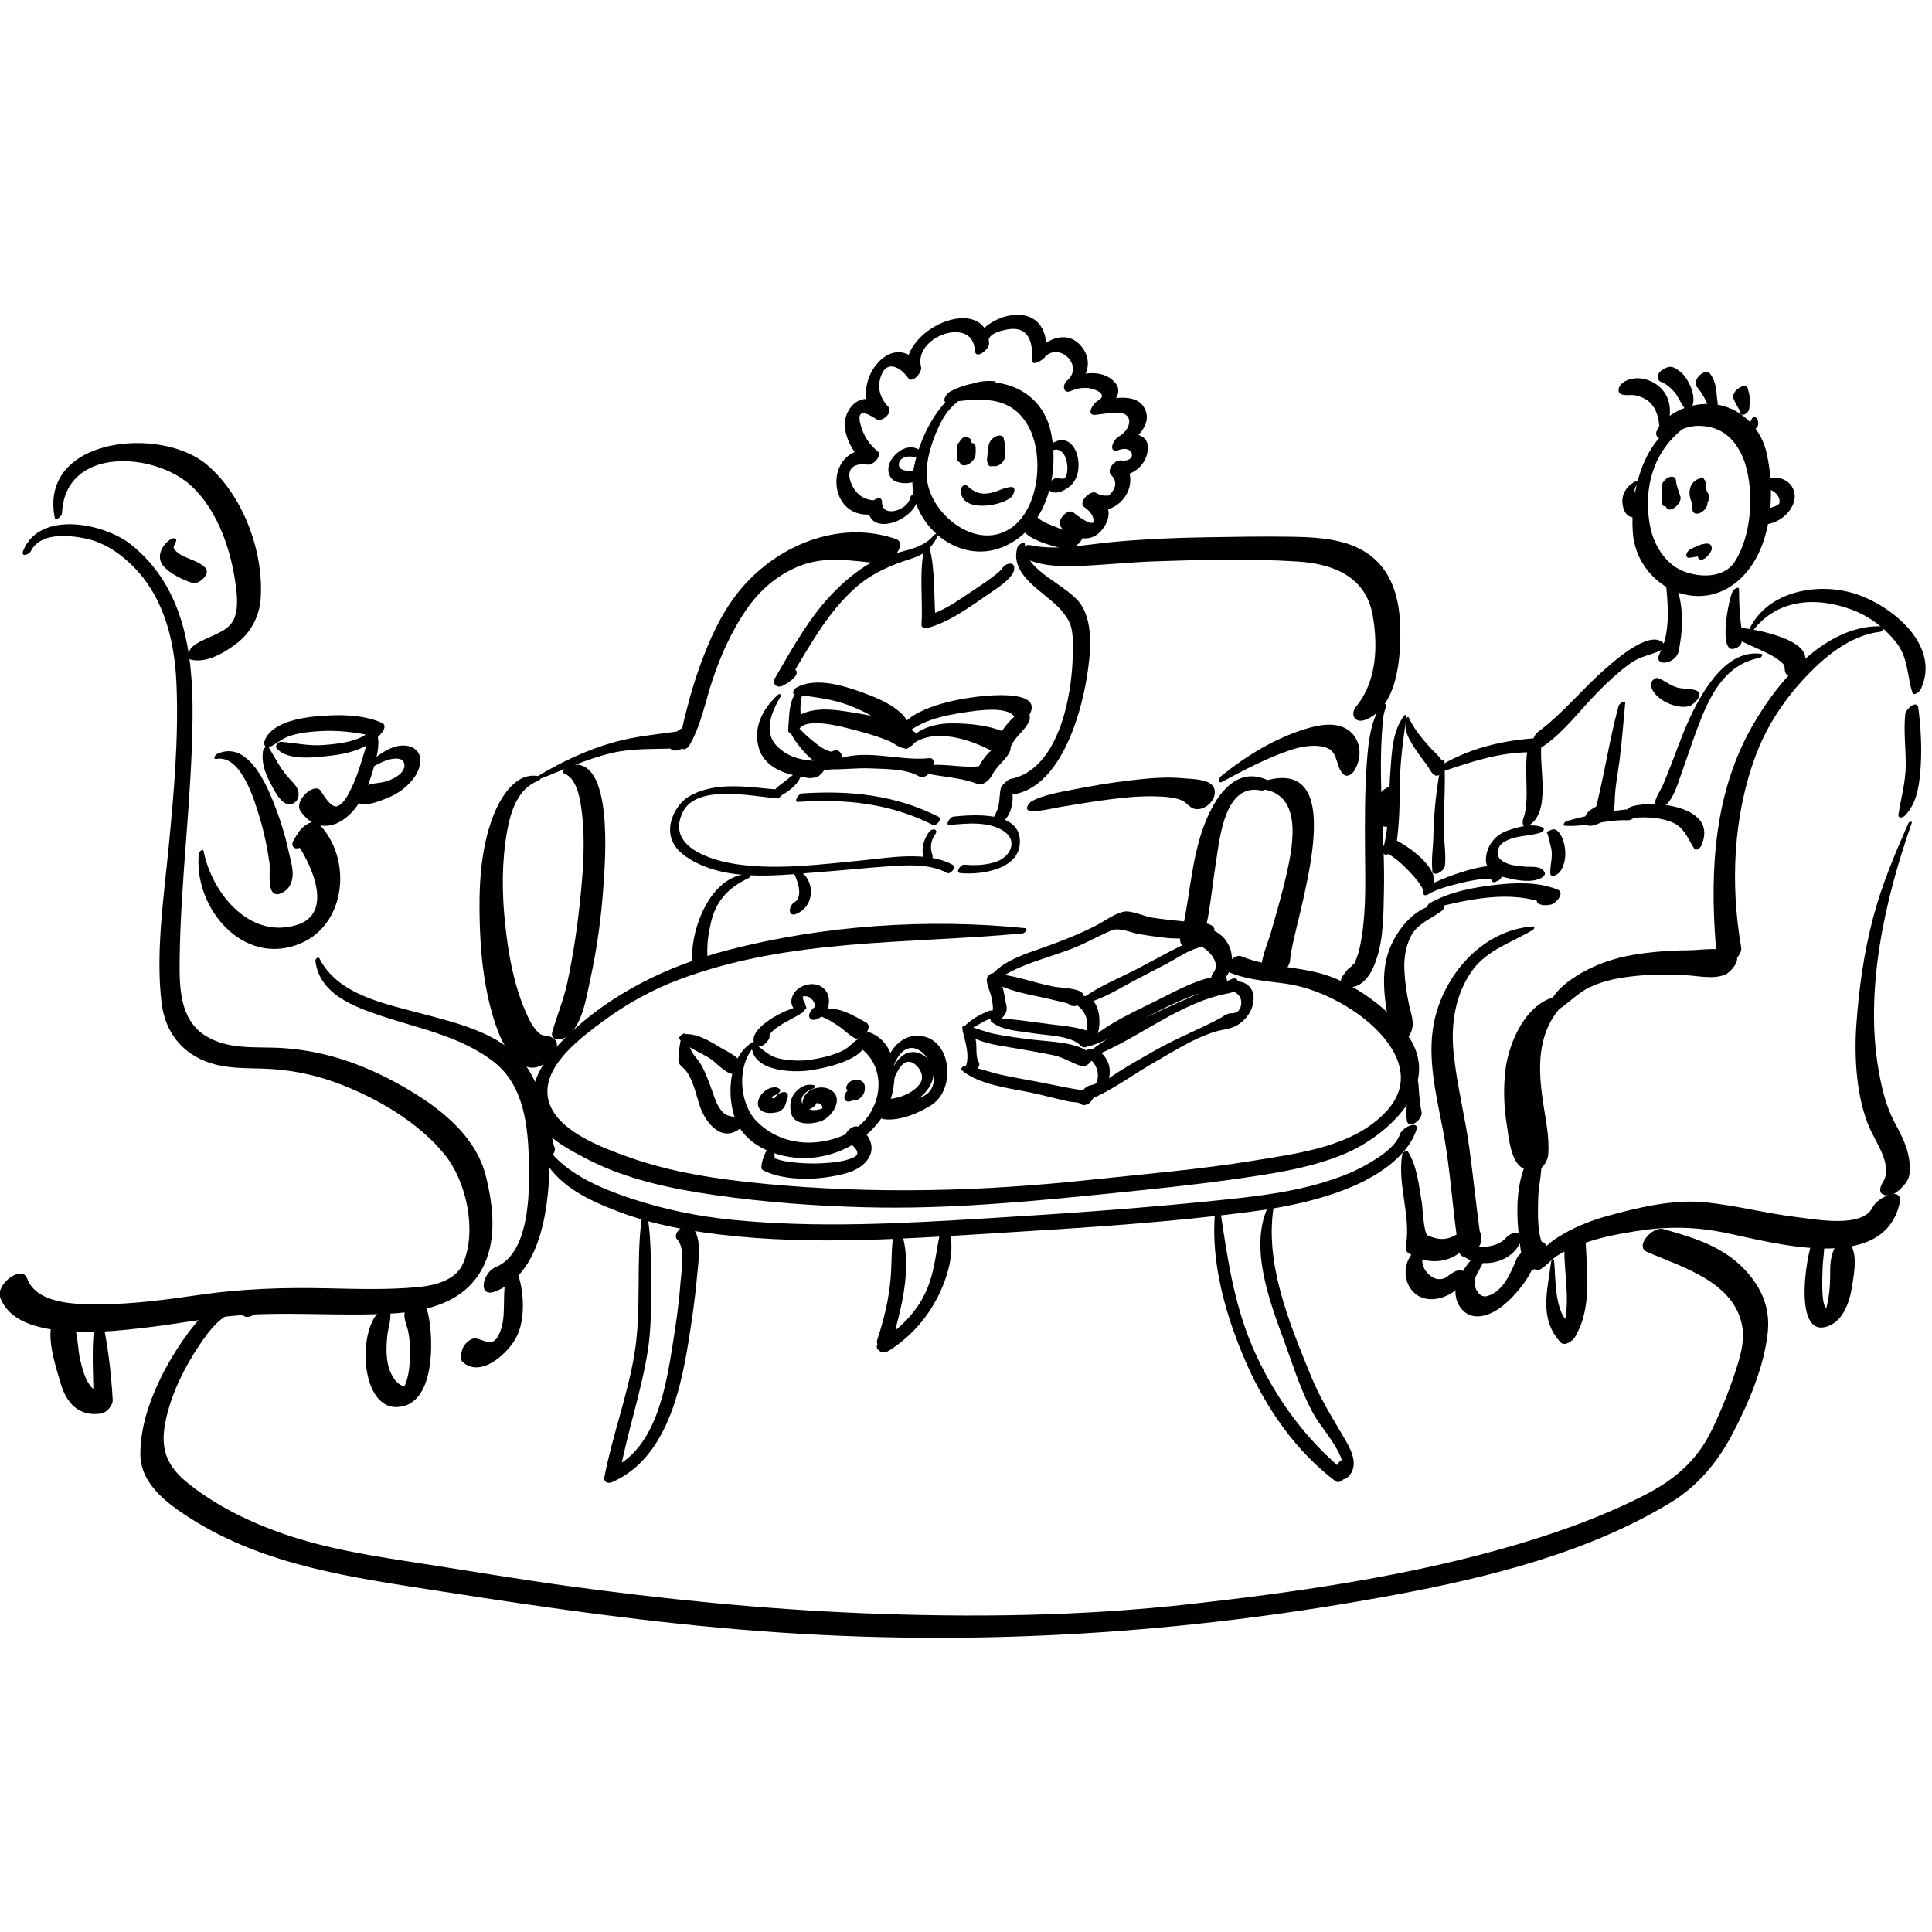 <?xml version="1.0" encoding="utf-8"?>
<!-- Generator: Adobe Illustrator 17.0.0, SVG Export Plug-In . SVG Version: 6.00 Build 0)  -->
<!DOCTYPE svg PUBLIC "-//W3C//DTD SVG 1.0//EN" "http://www.w3.org/TR/2001/REC-SVG-20010904/DTD/svg10.dtd">
<svg version="1.0" id="Layer_1" xmlns="http://www.w3.org/2000/svg" xmlns:xlink="http://www.w3.org/1999/xlink" x="0px" y="0px"
	 width="566.93px" height="566.93px" viewBox="0 0 566.93 566.93" enable-background="new 0 0 566.93 566.93" xml:space="preserve">
<g id="club">
	<g>
		<g>
			<path fill="#010101" d="M319.843,310.347c13.941-5.201,25.973-16.239,40.938-18.928c2.734-0.491,3.631-5.527,0.438-4.045
				c-14.033,6.513-29.262,11.767-41.699,21.286C318.744,309.254,318.403,310.884,319.843,310.347L319.843,310.347z"/>
		</g>
	</g>
	<g>
		<g>
			<path fill="#010101" d="M317.627,310.003c0.559,0.513,1.512,0.542,2.181,0.912c1.014,0.562,1.635,1.635,2.028,2.678
				c0.4,1.059,0.424,2.215,0.183,3.309c-0.276,1.258-0.852,1.29-2.087,1.573c-1.268,0.291-2.446,1.478-2.742,2.742
				c-0.267,1.141,0.537,2.008,1.703,1.703c4.439-1.161,7.593-5.621,6.567-10.192c-0.696-3.107-4.65-7.136-7.614-3.66
				C317.667,309.277,317.338,309.736,317.627,310.003L317.627,310.003z"/>
		</g>
	</g>
	<g>
		<g>
			<path fill="#010101" d="M320.246,322.454c6.485-2.763,12.46-7.294,18.584-10.782c6.161-3.509,13.624-8.421,20.707-9.628
				c3.191-0.544,3.575-6.119,0.471-4.35c-6.854,3.908-14.38,6.701-21.278,10.651c-6.47,3.704-13.547,7.559-19.081,12.588
				C318.913,321.603,319.031,322.972,320.246,322.454L320.246,322.454z"/>
		</g>
	</g>
	<g>
		<g>
			<path fill="#010101" d="M359.467,290.152c1.641,0.445,3.098,0.698,4.196,2.113c0.781,1.006,0.734,2.804,0.104,3.861
				c-0.953,1.598-2.636,0.994-4.121,1.687c-1.033,0.482-2.099,1.585-2.148,2.777c-0.104,2.508,3.708,1.094,4.624,0.7
				c3.361-1.444,5.975-5.128,5.719-8.839c-0.282-4.098-4.427-5.323-7.793-3.94C359.669,288.667,358.615,289.922,359.467,290.152
				L359.467,290.152z"/>
		</g>
	</g>
	<g>
		<g>
			<path fill="#010101" d="M282.202,314.028c5.112,4.343,13.915,5.245,20.291,6.583c3.77,0.792,7.485,1.828,11.251,2.643
				c0.855,0.185,2.865,0.105,3.466,0.714c0.493,0.501,1.29,0.322,1.852,0.073c0.046-0.021,0.092-0.04,0.138-0.061
				c1.458-0.646,3.241-4.313,0.411-3.8c-0.513,0.093-0.965,0.309-1.443,0.513c-0.729,0.311-1.561,1.295-1.276,2.141
				c0.043,0.268,0.141,0.51,0.292,0.727c1.233-1.042,2.466-2.084,3.699-3.126c-0.911-0.634-2.454-0.377-3.549-0.55
				c-3.594-0.567-7.151-1.281-10.716-2.018c-4.269-0.883-8.578-1.53-12.836-2.479c-3.578-0.798-7.045-2.207-10.686-2.616
				C282.649,312.723,281.714,313.613,282.202,314.028L282.202,314.028z"/>
		</g>
	</g>
	<g>
		<g>
			<path fill="#010101" d="M282.386,301.653c2.851,4.451,10.729,5.056,15.472,5.934c3.816,0.706,7.655,1.272,11.447,2.108
				c2.911,0.643,5.258,2.282,8.015,3.159c1.488,0.474,4.203-2.01,2.898-3.431c-3.352-3.646-12.227-3.737-16.813-4.304
				c-4.006-0.495-8.009-0.971-11.96-1.815c-2.875-0.615-5.563-1.94-8.474-2.339C282.719,300.931,282.213,301.384,282.386,301.653
				L282.386,301.653z"/>
		</g>
	</g>
	<g>
		<g>
			<path fill="#010101" d="M282.44,302.302c0.709,3.189,2.271,7.45,0.911,10.691c-0.47,1.123-0.083,2.424,1.369,2.084
				c1.049-0.245,3.313-2.125,2.473-3.442c-0.958-1.503-0.514-4.343-0.804-6.075c-0.322-1.927-0.996-3.478-2.684-4.523
				C283.088,300.653,282.326,301.788,282.44,302.302L282.44,302.302z"/>
		</g>
	</g>
	<g>
		<g>
			<path fill="#010101" d="M314.923,294.188c1.545,1.009,2.622,1.814,3.469,3.512c0.647,1.3,1.114,3.918,0.169,4.836
				c-0.763,0.742-1.935,2.926-0.359,3.533c1.419,0.548,3.226-0.988,3.715-2.216c1.709-4.293,0.602-12.933-5.896-11.521
				C315.549,292.434,314.146,293.682,314.923,294.188L314.923,294.188z"/>
		</g>
	</g>
	<g>
		<g>
			<path fill="#010101" d="M317.36,294.658c5.814-1.063,11.49-4.878,16.706-7.554c2.738-1.405,5.466-2.832,8.194-4.256
				c3.218-1.68,6.987-4.444,10.619-5.003c1.466-0.226,3.124-2.042,3.033-3.561c-0.008-0.135-0.016-0.269-0.024-0.402
				c-1.383,1.176-2.767,2.352-4.15,3.527c2.532,0.841,6.669,4.99,4.379,7.935c-2.068,2.66,1.216,4.233,3.133,2.012
				c4.261-4.939,2.242-12.62-4.154-14.69c-1.845-0.598-4.273,1.683-4.15,3.527c0.009,0.134,0.018,0.268,0.026,0.4
				c0.389-0.819,0.778-1.639,1.167-2.458c-2.296,2.09-5.626,3.356-8.345,4.807c-3.27,1.744-6.539,3.488-9.817,5.217
				c-5.499,2.899-11.712,5.261-16.664,9.039C316.85,293.552,316.265,294.858,317.36,294.658L317.36,294.658z"/>
		</g>
	</g>
	<g>
		<g>
			<path fill="#010101" d="M319.961,306.896c6.923-2.101,13.453-7.026,19.928-10.24c3.795-1.884,7.674-3.664,11.686-5.037
				c2.355-0.807,5.305-0.385,7.297-1.905c0.641-0.488,1.476-1.461,1.125-2.35c-0.046-0.116-0.092-0.232-0.138-0.35
				c-0.166-0.419-0.609-0.722-1.067-0.695c-6.47,0.369-13.344,4.274-19.001,7.094c-6.676,3.328-14.554,6.786-20.166,11.797
				C319.097,305.681,318.773,307.258,319.961,306.896L319.961,306.896z"/>
		</g>
	</g>
	<g>
		<g>
			<path fill="#010101" d="M290.214,287.096c3.896,3.385,10.396,4.432,15.372,5.529c2.028,0.447,4.053,0.914,6.068,1.417
				c0.608,0.151,1.567,0.258,2.079,0.663c0.318,0.252,1.484,1.011,0.649,0.184c1.132,1.121,2.822-0.707,3.334-1.582
				c0.015-0.026,0.03-0.053,0.046-0.079c0.32-0.548,0.307-1.228-0.069-1.728c-1.179-1.568-6.518-1.625-8.427-1.981
				c-5.968-1.112-12.05-3.647-18.098-3.765C290.709,285.745,289.674,286.627,290.214,287.096L290.214,287.096z"/>
		</g>
	</g>
	<g>
		<g>
			<path fill="#010101" d="M290.835,299.76c3.074,2.663,8.4,2.785,12.239,3.43c3.97,0.666,11.164,0.599,14.15,3.728
				c1.757,1.842,5.682-2.954,3.313-3.92c-3.875-1.579-8.23-1.968-12.348-2.451c-5.48-0.644-11.219-1.733-16.738-1.651
				C291.16,298.898,290.48,299.453,290.835,299.76L290.835,299.76z"/>
		</g>
	</g>
	<g>
		<g>
			<path fill="#010101" d="M289.555,287.479c0.017,1.629,0.949,3.404,1.326,4.989c0.247,1.041,0.437,2.113,0.485,3.184
				c-0.004-0.078-0.079,0.969,0.001,0.752c-0.24,0.49-0.114,0.351,0.375-0.418c-0.396,0.342-0.126,0.154,0.81-0.562
				c-1.04,0.6-3.11,2.538-1.836,3.868c1.396,1.455,3.808-0.676,4.397-1.983c0.545-1.205,0.206-2.212-0.041-3.429
				c-0.438-2.159-0.988-7.262-3.376-8.221C290.725,285.269,289.545,286.586,289.555,287.479L289.555,287.479z"/>
		</g>
	</g>
	<g>
		<g>
			<path fill="#010101" d="M292.035,287.923c7.775-5.758,17.807-7.069,26.405-11.232c2.559-1.238,5.077-2.523,7.685-3.658
				c2.253-0.979,5.655,0.613,7.923,1.021c2.743,0.494,5.492,0.872,8.263,1.177c2.988,0.328,7.135-0.129,9.915,1.078
				c0.744-1.589,1.489-3.177,2.234-4.766c-0.879,0.175-1.478,0.4-2.231,0.91c-0.69,0.467-2.627,3.138-0.835,3.569
				c0.477,0.114,0.853,0.33,1.354,0.386c1.989,0.22,5.126-3.447,2.825-4.829c-2.013-1.209-5.257-0.904-7.552-1.127
				c-3.335-0.324-6.665-0.687-9.979-1.182c-2.213-0.33-6.191-2.251-8.398-1.735c-2.754,0.645-5.689,2.873-8.238,4.165
				c-5.728,2.906-11.479,5.042-17.536,7.15c-4.704,1.638-9.593,3.486-12.981,7.285C289.836,287.315,290.416,289.122,292.035,287.923
				L292.035,287.923z"/>
		</g>
	</g>
	<g>
		<g>
			<path fill="#010101" d="M331.808,299.195c0.963,0,2.266-2.084,0.973-2.084C331.817,297.111,330.515,299.195,331.808,299.195
				L331.808,299.195z"/>
		</g>
	</g>
	<g>
		<g>
			<path fill="#010101" d="M284.018,302.384c2.067-1.062,3.983-2.352,6.111-3.311c1.292-0.581,1.929-3.194-0.072-2.393
				c-2.281,0.915-4.92,2.355-6.672,4.093C282.694,301.457,282.717,303.052,284.018,302.384L284.018,302.384z"/>
		</g>
	</g>
	<g>
		<g>
			<path fill="#010101" d="M220.584,306.728c-0.055,7.607,11.664,8.091,16.852,7.394c4.049-0.545,16.663-3.035,16.706-8.798
				c0.008-0.994-1.041-0.928-1.692-0.688c-1.836,0.678-3.075,2.592-4.884,3.519c-2.908,1.489-6.173,2.248-9.379,2.756
				c-3.158,0.5-6.477,0.368-9.594-0.319c-3.071-0.677-4.782-2.785-7.25-4.402C221.019,305.977,220.586,306.397,220.584,306.728
				L220.584,306.728z"/>
		</g>
	</g>
	<g>
		<g>
			<path fill="#010101" d="M220.97,305.769c-7.287,4.071-7.871,16.126-5.043,23.005c3.403,8.277,13.805,11.598,21.967,10.992
				c8.551-0.635,16.845-5.289,21.395-12.608c4.41-7.095,5.251-20.441-3.915-24.14c-1.727-0.697-5.308,2.955-3.489,4.129
				c6.608,4.263,7.555,12.899,3.466,19.499c-3.384,5.463-10.13,8.096-16.281,8.564c-6.378,0.486-12.613-1.633-17.082-6.229
				c-5.175-5.324-5.833-16.518-0.537-21.986C221.947,306.482,221.958,305.217,220.97,305.769L220.97,305.769z"/>
		</g>
	</g>
	<g>
		<g>
			<path fill="#010101" d="M199.453,305.007c2.237,2.44,6.26,3.851,9.019,5.686c1.912,1.271,4.867,4.885,7.286,4.464
				c0.81-0.141,1.756-1.049,1.875-1.875c0.402-2.788-4.314-4.712-6.329-5.941c-3.11-1.896-7.185-4.388-10.979-3.809
				C199.816,303.608,198.985,304.496,199.453,305.007L199.453,305.007z"/>
		</g>
	</g>
	<g>
		<g>
			<path fill="#010101" d="M199.986,304.015c-0.512,2.344-0.962,5.056-0.893,7.42c0.029,0.986,1.546,1.943,2.125,2.679
				c2.261,2.878,3.003,7.091,4.153,10.485c1.613,4.763,6.265,10.706,11.652,6.664c0.555-0.417,1.822-1.899,0.934-2.611
				c-1.728-1.384-3.869-0.47-5.693-2.139c-1.79-1.638-2.584-4.483-3.393-6.688c-0.904-2.463-1.763-4.909-3.037-7.212
				c-0.509-0.919-1.155-1.753-1.834-2.549c-1.708-2.001-1.902-4.208-2.826-6.606C200.933,302.832,200.062,303.669,199.986,304.015
				L199.986,304.015z"/>
		</g>
	</g>
	<g>
		<g>
			<path fill="#010101" d="M262.212,312.774c5.448-13.842,16.49,3.381,9.684,8.309c-2.575,1.864-6.717,2.591-9.838,2.686
				c-1.993,0.061-3.773,1.35-3.923,3.421c-0.055,0.76,0.585,1.143,1.229,1.229c4.491,0.604,10.097-1.713,13.796-4.051
				c4.071-2.573,5.342-7.6,4.642-12.109c-0.772-4.972-4.258-8.771-9.497-8.306c-4.22,0.374-8.366,4.97-7.895,9.242
				C260.534,314.309,261.987,313.347,262.212,312.774L262.212,312.774z"/>
		</g>
	</g>
	<g>
		<g>
			<path fill="#010101" d="M262.259,316.755c0.978-2.366,2.92-6.853,6.088-4.57c1.654,1.191,2.915,3.613,1.773,5.526
				c-1.919,3.216-7.233,5.058-10.807,4.764c-2.187-0.18-4.84,4.479-2.105,4.506c6.031,0.059,16.266-4.835,16.728-11.744
				c0.246-3.674-3.234-7.033-6.876-6.457c-3.211,0.508-6.119,5.124-5.757,8.199C261.373,317.571,262.135,317.055,262.259,316.755
				L262.259,316.755z"/>
		</g>
	</g>
	<g>
		<g>
			<path fill="#010101" d="M225.627,336.242c-0.975,1.81-2.171,4.203-2.201,6.28c-0.006,0.454,0.248,0.796,0.643,0.985
				c6.91,3.315,16.777,2.767,23.99,0.849c7.347-1.953,10.821-8.261,4.106-13.533c-1.794-1.408-5.479,2.323-3.778,3.779
				c1.451,1.242,4.918,3.678,2.161,4.989c-2.915,1.386-6.553,1.603-9.715,1.769c-3.308,0.174-6.638-0.032-9.912-0.517
				c-1.24-0.183-2.447-0.518-3.619-0.955c0.326,0.122,0.047,0.853-0.007-0.63c-0.041-1.138-0.05-2.229-0.197-3.36
				C226.975,334.952,225.85,335.828,225.627,336.242L225.627,336.242z"/>
		</g>
	</g>
	<g>
		<g>
			<path fill="#010101" d="M236.583,295.532c-0.25-0.396-0.186-0.883-0.481-1.331c-0.275-0.417-0.476-0.975-0.522-1.473
				c-0.042-0.45,0.151-0.385-0.218-0.183c0.549-0.301,1.287-0.261,1.849-0.034c0.964,0.39,1.729,1.383,1.908,2.405
				c0.023,0.131,0.057,0.697,0.063,0.644c-0.045,0.393-0.2,0.513,0.064,0.094c0.222-0.351,1.589-1.04,0.354-0.464
				c-0.68,0.317-1.188,0.834-1.63,1.428c-0.323,0.433-0.769,1.36-0.447,1.911c0.014,0.024,0.028,0.048,0.042,0.072
				c0.502,0.86,1.314,0.775,2.152,0.448c2.664-1.042,3.954-3.791,3.431-6.489c-0.449-2.317-2.629-3.838-4.903-3.779
				c-2.65,0.067-5.517,1.68-5.977,4.499c-0.16,0.983,0.062,1.995,0.782,2.707c0.959,0.946,1.88,0.626,2.909,0.415
				C236.228,296.347,236.791,295.861,236.583,295.532L236.583,295.532z"/>
		</g>
	</g>
	<g>
		<g>
			<path fill="#010101" d="M235.687,295.27c-1.183-0.219-2.598,0.438-3.683,0.827c-1.845,0.663-3.558,1.525-5.233,2.537
				c-1.913,1.155-6.969,4.71-5.333,7.584c1.184,2.079,3.828-0.159,4.322-1.615c0.123-0.362,0.08-1.346,0.075-1.321
				c-0.086,0.467,0.652-0.525,0.802-0.662c2.597-2.369,5.961-3.606,8.854-5.505C236.072,296.732,236.748,295.466,235.687,295.27
				L235.687,295.27z"/>
		</g>
	</g>
	<g>
		<g>
			<path fill="#010101" d="M240.733,298.167c2.085,0.843,3.778,1.843,5.627,3.128c1.518,1.055,2.856,2.509,4.494,3.355
				c0.723,0.374,1.737-0.151,2.319-0.542c0.886-0.595,1.396-1.293,1.666-2.32c0.197-0.747-0.033-1.4-0.711-1.765
				c-3.806-2.049-7.973-4.823-12.502-3.761C241.07,296.393,239.731,297.762,240.733,298.167L240.733,298.167z"/>
		</g>
	</g>
	<g>
		<g>
			<path fill="#010101" d="M239.071,318.492c-2.115-0.58-3.782,0.142-5.347,1.662c-1.817,1.766-2.136,4.23-1.558,6.581
				c0.915,3.718,6.549,3.213,9.108,2.104c2.95-1.279,6.368-6.347,2.738-8.852c-1.647-1.138-3.619-1.072-5.433-0.434
				c-2.167,0.762-4.002,3.632-2.583,5.698c0.531,0.773,1.945,0.123,2.474-0.252c0.867-0.613,1.513-1.549,1.566-2.625
				c0.062-1.236,0.342,0.332-1.333,1.28c0.142-0.08,0.563-0.04,0.769-0.032c0.545,0.021,1.364,0.269,1.654,0.779
				c0.552,0.97,0.034,0.944-0.987,1.198c-1.308,0.325-2.878,0.139-3.901-0.782c-2.508-2.26,0.032-4.685,2.39-5.385
				C238.857,319.367,239.604,318.638,239.071,318.492L239.071,318.492z"/>
		</g>
	</g>
	<g>
		<g>
			<path fill="#010101" d="M228.805,319.578c-0.549-0.357-0.906-0.582-1.616-0.521c-0.668,0.057-1.298,0.217-1.89,0.541
				c-1.348,0.739-2.415,1.925-2.812,3.43c-0.276,1.047,0.036,2.234,0.94,2.871c1.337,0.94,3.097,0.78,4.62,0.475
				c1.421-0.286,2.509-1.706,2.633-3.091c-0.065,0.732,0,0.214,0.056,0.025c0.179-0.601-0.1,0.255,0.037-0.113
				c0.202-0.545,0.408-1.036,0.42-1.634c-0.081,0.346-0.162,0.691-0.243,1.037c0.001-0.003,0.003-0.006,0.004-0.008
				c-1.286,0.455-2.573,0.91-3.859,1.365c0.029,0.052,0.035,0.123,0.047,0.181c0.129,0.616,0.967,0.69,1.44,0.58
				c0.787-0.185,1.415-0.734,1.894-1.36c0.185-0.241,0.348-0.482,0.478-0.766c0.255-0.555,0.416-1.346-0.073-1.835
				c-0.512-0.512-1.254-0.29-1.834-0.072c-1.698,0.636-2.564,2.912-2.656,4.604c0.877-1.03,1.755-2.061,2.633-3.091
				c-0.224,0.053-0.448,0.101-0.674,0.143c-0.247,0.033-0.282,0.041-0.104,0.024c-0.125,0.011-0.251,0.018-0.377,0.021
				c-0.226,0.009-0.45-0.007-0.674-0.028c-0.205-0.03-0.203-0.027,0.006,0.008c-0.087-0.021-0.174-0.046-0.26-0.075
				c-0.157-0.05-0.309-0.111-0.457-0.182c-0.255-0.122,0.234,0.209-0.086-0.083c-0.311-0.282,0.052,0.165-0.065-0.038
				c-0.061-0.105-0.103-0.214-0.138-0.329c0.132,0.435,0.03,0.133,0.035-0.035c-0.019,0.622,0.169-0.275-0.077,0.355
				c0.19-0.486-0.202,0.28,0.004-0.011c-0.501,0.708,0.334-0.255-0.24,0.228c0.145-0.122,0.306-0.224,0.467-0.323
				c-0.331,0.205,0.253-0.122,0.321-0.153c0.473-0.216,0.936-0.476,1.41-0.684C228.433,320.893,229.369,319.944,228.805,319.578
				L228.805,319.578z"/>
		</g>
	</g>
	<g>
		<g>
			<path fill="#010101" d="M248.572,319.776c0.266,0.189,0.543,0.362,0.827,0.523c0.139,0.078,0.316,0.283,0.032,0.015
				c0.106,0.101,0.227,0.183,0.361,0.245c0.241,0.141-0.295-0.216-0.092-0.051c0.267,0.216-0.119-0.272-0.019-0.075
				c0.17,0.338-0.019-0.322-0.009-0.041c0.017,0.497,0.072-0.33,0.012,0.055c-0.042,0.266-0.122,0.525-0.197,0.782
				c1.045-0.89,2.09-1.78,3.135-2.67c-1.5-0.006-2.683,0.385-3.829,1.391c-0.648,0.568-1.272,1.729-0.934,2.606
				c0.339,0.879,1.441,0.778,2.131,0.444c0.081-0.037,0.159-0.077,0.237-0.12c-0.483,0.256-0.223,0.075-0.005,0.032
				c0.482-0.096-0.43,0.026,0.029,0.002c0.113-0.005,0.226-0.005,0.338-0.006c1.657-0.012,3.064-1.62,3.191-3.191
				c0.084-1.041-0.065-1.979-1.017-2.542c-0.393-0.232-0.97-0.202-1.399-0.135c0.553-0.087-0.023-0.016-0.156-0.009
				c-0.229,0.011-0.456,0.012-0.685,0.002c-0.709-0.029-1.396,0.518-1.782,1.063C248.483,318.464,248.053,319.405,248.572,319.776
				L248.572,319.776z"/>
		</g>
	</g>
	<g>
		<g>
			<path fill="#010101" d="M300.813,272.359c-28.63-2.903-59.306-0.831-87.165,6.427c-17.771,4.63-34.463,12.703-47.699,25.658
				c-4.95,4.846-9.621,11.051-9.948,18.216c-0.405,8.858,9.416,13.863,16.004,17.316c11.654,6.108,24.845,8.851,37.762,10.711
				c14.558,2.098,29.359,3.188,44.054,3.573c24.357,0.639,48.486-1.675,72.677-4.138c11.655-1.187,23.311-2.359,34.912-4.004
				c11.088-1.571,22.678-3.157,33.072-7.503c12.669-5.296,29.066-20.135,18.618-34.762c-5.11-7.154-12.627-12.852-20.604-16.449
				c-9.083-4.097-19.235-3.023-28.257-6.803c-2.21-0.926-5.927,3.705-3.377,4.773c5.15,2.157,10.85,2.491,16.324,3.259
				c6.307,0.884,12.423,3.374,17.86,6.642c10.614,6.376,22.491,19.075,11.886,30.694c-9.565,10.481-25.562,12.389-38.732,14.555
				c-16.225,2.669-32.639,4.013-48.979,5.753c-31.532,3.357-62.762,4.126-94.355,1.144c-13.863-1.309-27.703-3.297-40.854-8.039
				c-8.062-2.907-23.179-8.438-23.381-18.886c-0.167-8.635,10.122-16.242,16.224-20.761c6.952-5.147,14.541-9.363,22.643-12.382
				c32.436-12.088,66.755-10.303,100.596-13.454C300.71,273.843,301.86,272.466,300.813,272.359L300.813,272.359z"/>
		</g>
	</g>
	<g>
		<g>
			<path fill="#010101" d="M158.493,327.352c-1.234,3.82-0.393,7.98-0.443,11.901c-0.036,2.777,5.718,0.079,4.633-2.71
				c-1.249-3.21-0.629-7.047-2.115-10.164C160.049,325.291,158.687,326.753,158.493,327.352L158.493,327.352z"/>
		</g>
	</g>
	<g>
		<g>
			<path fill="#010101" d="M159.773,340.531c4.759,7.784,12.85,11.585,21.122,14.789c9.68,3.749,19.908,5.697,30.176,6.93
				c27.783,3.336,56.059,1.148,83.875-0.563c24.304-1.495,48.734-3.021,72.887-6.226c9.647-1.279,19.257-3.275,28.285-6.98
				c7.496-3.077,16.678-8.735,19.46-16.75c1.127-3.247-4.061-1.062-4.787,1.119c-1.318,3.956-6.772,7.196-10.181,9.122
				c-4.02,2.271-8.419,3.842-12.828,5.155c-8.938,2.662-18.31,3.834-27.556,4.814c-23.61,2.503-47.296,4.161-70.992,5.589
				c-24.694,1.489-49.526,2.88-74.207,0.428c-10.203-1.013-20.165-3.056-29.896-6.281c-8.102-2.685-17.323-6.521-23.099-13.054
				C161.256,337.746,159.218,339.623,159.773,340.531L159.773,340.531z"/>
		</g>
	</g>
	<g>
		<g>
			<path fill="#010101" d="M413.555,316.849c-0.603,1.843-0.595,3.975-0.684,5.899c-0.091,1.974-0.299,4.075-0.04,6.042
				c0.377,2.864,4.778-0.19,4.311-2.521c-0.346-1.718-0.544-3.442-0.701-5.188c-0.147-1.644-0.071-3.703-0.774-5.223
				C415.148,314.74,413.75,316.249,413.555,316.849L413.555,316.849z"/>
		</g>
	</g>
	<g>
		<g>
			<path fill="#010101" d="M188.347,357.129c-1.841,13.386,0.042,27.014-2.221,40.44c-2.045,12.132-6.43,23.739-8.768,35.815
				c-0.306,1.577,1.016,2.076,2.304,1.512c15.208-6.661,19.761-25.352,22.211-40.253c1.112-6.761,2.106-13.543,2.69-20.372
				c0.288-3.373,1.938-12.888-2.442-14.525c-1.7-0.637-4.969,2.463-3.384,4.005c2.477,2.411,1.137,9.833,0.927,12.811
				c-0.42,5.94-1.295,11.855-2.226,17.734c-1.995,12.61-4.895,30.732-17.899,36.528c0.768,0.504,1.536,1.008,2.304,1.512
				c2.236-12.012,6.247-23.614,8.203-35.684c1.009-6.223,1.028-12.518,0.994-18.806c-0.039-6.979,0.071-14.402-1.056-21.294
				C189.817,355.538,188.434,356.495,188.347,357.129L188.347,357.129z"/>
		</g>
	</g>
	<g>
		<g>
			<path fill="#010101" d="M356.549,355.61c-1.394,14.959,3.264,30.985,9.235,44.537c5.792,13.145,14.561,25.81,26.12,34.503
				c1.325,0.997,3.813-1.444,2.758-2.756c-0.817-1.016-0.717-0.936-1.793-1.487c-0.899-0.461-2.115,1.046-1.864,1.864
				c0.199,0.715,0.439,1.416,0.722,2.103c0.979-0.826,1.957-1.653,2.936-2.479c-11.202-9.314-19.688-20.683-25.882-33.867
				c-6.516-13.87-8.509-28.153-10.735-43.116C357.893,353.892,356.605,355.012,356.549,355.61L356.549,355.61z"/>
		</g>
	</g>
	<g>
		<g>
			<path fill="#010101" d="M372.414,353.467c-6.253,12.239,0.342,28.892,4.658,40.74c2.66,7.303,5.048,15.15,9.032,21.861
				c1.597,2.689,10.076,12.557,7.542,15.849c0.875-0.313,1.751-0.627,2.626-0.939c-0.543-0.669-0.952-1.408-1.229-2.219
				c-0.636-1.505-2.814,0.615-2.79,1.632c0.038,1.555,0.123,2.267,1.202,3.403c0.791,0.834,2.154-0.326,2.626-0.939
				c2.782-3.616-0.063-8.205-2.005-11.519c-3.495-5.961-6.855-11.309-9.479-17.776c-6.311-15.554-13.753-33.175-10.711-50.252
				C374.088,352.184,372.682,352.943,372.414,353.467L372.414,353.467z"/>
		</g>
	</g>
	<g>
		<g>
			<path fill="#010101" d="M262.292,361.498c-0.815,4.484-0.56,9.136-0.948,13.681c-0.518,6.051-1.949,12.017-3.866,17.765
				c-1.097,3.292,3.71,1.022,4.527-0.489c0.488-0.903,0.734-1.487,0.941-2.475c0.252-1.206-0.767-1.486-1.708-1.121
				c-1.863,0.724-2.634,1.727-3.542,3.465c1.509-0.163,3.018-0.326,4.527-0.489c2.667-8.904,5.719-22.252,1.86-31.176
				C263.69,359.748,262.394,360.938,262.292,361.498L262.292,361.498z"/>
		</g>
	</g>
	<g>
		<g>
			<path fill="#010101" d="M276.002,361.128c-1.339,5.835-1.603,11.544-3.978,17.147c-2.541,5.994-6.954,10.833-12.399,14.305
				c0.938-0.096,1.876-0.19,2.815-0.286c-0.129-0.1-0.259-0.2-0.388-0.3c-0.682,1.438-1.364,2.875-2.046,4.312
				c0.153-0.088,0.306-0.177,0.458-0.266c1.404-0.815,3.828-5.599,0.487-4.501c-0.148,0.049-0.297,0.098-0.445,0.146
				c-1.15,0.378-4.546,3.104-2.679,4.534c0.13,0.1,0.26,0.199,0.39,0.299c0.906,0.693,1.953,0.268,2.815-0.286
				c6.404-4.109,11.292-9.709,14.59-16.555c2.623-5.444,5.072-13.712,2.455-19.522C277.597,359.092,276.147,360.494,276.002,361.128
				L276.002,361.128z"/>
		</g>
	</g>
	<g>
		<g>
			<path fill="#010101" d="M456.295,296.893c3.664-2.101,6.319-5.338,10.216-7.214c4.356-2.098,9.373-2.921,14.146-3.367
				c4.563-0.428,9.173-0.343,13.747-0.159c3.926,0.158,8.024,1.28,11.753-0.122c1.523-0.572,5.104-4.47,2.902-6.116
				c-3.12-2.334-9.906-1.082-13.704-1.059c-5.424,0.034-10.843,0.449-16.191,1.352c-5.222,0.881-10.362,2.589-14.964,5.217
				c-3.646,2.082-9.049,5.792-9.636,10.333C454.426,296.831,455.287,297.471,456.295,296.893L456.295,296.893z"/>
		</g>
	</g>
	<g>
		<g>
			<path fill="#010101" d="M552.323,183.783c-17.452-0.708-32.367,18.055-39.608,31.99c-10.459,20.129-10.983,43.463-8.901,65.524
				c0.419,4.442,7.702,0.021,7.119-3.328c-3.211-18.459-2.342-38.495,4.22-56.146c3.112-8.373,7.919-15.796,13.938-22.355
				c5.885-6.412,13.697-13.085,22.667-14.081C552.374,185.318,553.316,183.823,552.323,183.783L552.323,183.783z"/>
		</g>
	</g>
	<g>
		<g>
			<path fill="#010101" d="M449.164,338.821c-5.688,9.033-3.964,22.336-2.231,32.204c0.794,4.519,6.767-0.27,6.836-3.195
				c0.013-0.552,0.026-1.104,0.039-1.656c0.017-0.687-0.414-1.494-1.109-1.702c-0.319-0.096-0.638-0.191-0.957-0.286
				c-1.178-0.354-2.201,0.555-2.896,1.386c-1.594,1.908-1.973,2.987-1.913,5.454c2.232-1.307,4.465-2.612,6.697-3.919
				c-2.727-4.27-2.331-10.495-2.264-15.371c0.058-4.188,1.74-9.529,0.535-13.554C451.504,336.855,449.54,338.223,449.164,338.821
				L449.164,338.821z"/>
		</g>
	</g>
	<g>
		<g>
			<path fill="#010101" d="M451.699,372.622c1.664-0.817,2.842-2.314,4.294-3.443c2.015-1.565,4.408-2.624,6.754-3.579
				c5.386-2.194,11.214-3.35,16.933-4.27c9.196-1.48,17.208-1.452,26.296,0.363c13.634,2.725,46.385,12.471,51.378-8.3
				c1.4-5.822-6.463-1.973-7.823,0.847c-2.979,6.178-16.373,3.599-21.704,2.985c-9.42-1.082-18.644-3.623-28.089-4.468
				c-9.146-0.817-19.539,1.688-28.266,4.113c-5.163,1.435-10.073,3.466-14.588,6.363c-2.271,1.456-7.863,5.822-6.554,9.103
				C450.554,372.896,451.252,372.842,451.699,372.622L451.699,372.622z"/>
		</g>
	</g>
	<g>
		<g>
			<path fill="#010101" d="M559.975,241.604c-4.04,9.216-7.782,18.056-10.355,27.826c-2.689,10.208-4.151,20.751-4.884,31.271
				c-0.664,9.537-0.015,21.296,3.841,30.199c2.084,4.813,7.008,11.153,3.898,16.094c-0.624,0.991-1.385,2.906,0.158,3.534
				c2.602,1.058,4.953-1.388,6.447-3.201c1.937-2.351,1.449-5.562,0.928-8.295c-0.673-3.523-2.605-6.876-4.236-10.026
				c-2.418-4.671-3.593-9.798-4.504-14.961c-4.151-23.523,1.836-50.205,9.684-72.412
				C561.245,240.803,560.208,241.071,559.975,241.604L559.975,241.604z"/>
		</g>
	</g>
	<g>
		<g>
			<path fill="#010101" d="M455.167,370.183c-1.021,8.426-3.695,16.817,2.805,23.739c1.176,1.251,3.479-0.435,4.12-1.475
				c5.172-8.385,3.562-19.654,3.145-29.051c-0.176-3.974-6.12,0.163-6.176,2.887c-0.173,8.314,2.383,17.444-1.179,25.359
				c1.355-0.809,2.71-1.617,4.065-2.426c-6.084-2.65-5.323-13.8-5.914-19.339C455.976,369.338,455.207,369.852,455.167,370.183
				L455.167,370.183z"/>
		</g>
	</g>
	<g>
		<g>
			<path fill="#010101" d="M532.743,361.892c-2.624,4.185-6.716,29.396,2.576,27.573c5.349-1.049,7.44-7.282,8.155-11.967
				c0.5-3.283,2.255-11.829-1.993-13.235c-1.263-0.417-2.563,0.807-3.075,1.835c-1.354,2.721-1.374,5.313-1.37,8.404
				c0.002,2.113-0.143,4.219-0.475,6.306c-0.13,0.811-0.293,1.604-0.487,2.402c-0.42,1.714-0.442,0.566,0.007,0.666
				c-1.875-0.414-1.271-10.414-1.25-11.794c0.041-2.785,1.187-8.094-0.133-10.647C534.265,360.594,533.085,361.346,532.743,361.892
				L532.743,361.892z"/>
		</g>
	</g>
	<g>
		<g>
			<path fill="#010101" d="M423.107,223.353c-1.562,7.148-2.346,14.813-2.499,22.123c-0.066,3.195-0.65,6.785-0.301,9.94
				c0.259,2.347,3.92-0.013,3.719-1.738c-0.086-0.739-0.312-1.19-1.045-1.413c-0.688-0.208-1.291,0.326-1.695,0.812
				c-0.605,0.727-0.881,1.405-0.979,2.34c-0.232,2.21,3.55-0.045,3.719-1.738c0.286-2.847-0.225-6.061-0.286-8.944
				c-0.153-7.222,0.486-14.403,0.117-21.646C423.833,222.603,423.164,223.094,423.107,223.353L423.107,223.353z"/>
		</g>
	</g>
	<g>
		<g>
			<path fill="#010101" d="M412.601,210.903c-0.833,3.435,0.955,6.262,2.813,9.054c1.044,1.57,2.207,3.06,3.322,4.579
				c0.722,0.983,1.254,2.465,2.413,2.996c1.057,0.484,2.23-0.932,2.482-1.783c0.692-2.339-2.367-4.625-3.742-6.134
				c-2.493-2.735-4.954-5.684-6.515-9.074C413.191,210.145,412.658,210.668,412.601,210.903L412.601,210.903z"/>
		</g>
	</g>
	<g>
		<g>
			<path fill="#010101" d="M412.027,210.039c-3.37,4.319-3.59,10.481-3.996,15.731c-0.604,7.784-0.162,15.911-2.196,23.506
				c1.292-0.455,2.584-0.91,3.876-1.365c0.002-0.22,0.004-0.439,0.007-0.659c-1.104,0.937-2.206,1.875-3.309,2.812
				c2.787,1.382,5.083,3.519,7.213,5.752c0.95,0.997,4.1,4.381,3.938,5.776c-0.16,1.388,1.359,1.196,2.051,0.41
				c5.092-5.797-5.89-13.56-10.525-15.72c-1.476-0.688-3.322,1.495-3.309,2.812c0.003,0.217,0.005,0.435,0.007,0.652
				c0.026,2.427,3.647,0.062,3.876-1.365c0.966-6.022,1.066-12.039,1.115-18.128c0.056-6.914,1.016-13.392,1.97-20.191
				C412.819,209.525,412.211,209.804,412.027,210.039L412.027,210.039z"/>
		</g>
	</g>
	<g>
		<g>
			<path fill="#010101" d="M452.813,242.883c-2.999-1.517-7.817-0.125-10.734,0.965c-3.554,1.327-5.963,4.595-6.058,8.393
				c-0.082,3.269,3.311,4.709,5.96,5.328c3.208,0.749,7.392,1.627,10.362,0.021c0.442-0.239,1.267-0.979,0.946-1.586
				c-1.087-2.053-3.728-1.531-5.829-1.697c-2.32-0.184-5.063-0.421-6.958-1.917c-0.903-0.714-1.092-1.76-0.906-2.842
				c0.313-1.832,1.598-2.522,3.18-3.182c3.044-1.27,6.478-1.029,9.56-2.135C452.752,244.082,453.422,243.19,452.813,242.883
				L452.813,242.883z"/>
		</g>
	</g>
	<g>
		<g>
			<path fill="#010101" d="M421.949,226.818c9.021-2.974,17.776-6.181,27.426-6.053c-0.353-0.537-0.705-1.075-1.058-1.612
				c-0.685,4.112-0.438,8.256-0.354,12.405c0.049,2.394-0.021,4.76-0.506,7.111c-0.289,1.398-0.862,1.957-0.553,3.34
				c0.144,0.642,1.108,0.546,1.52,0.316c7.051-3.931,2.938-17.659,3.959-24.124c0.116-0.731-0.114-1.661-1.058-1.612
				c-10.109,0.516-20.83,3.079-29.43,8.596C421.361,225.529,420.789,227.201,421.949,226.818L421.949,226.818z"/>
		</g>
	</g>
	<g>
		<g>
			<path fill="#010101" d="M419.329,266.79c10.821-2.699,23.99-5.942,34.729-1.37c0.685-1.459,1.368-2.917,2.053-4.376
				c-1.835,0.612-3.174,0.711-4.488,2.164c-0.43,0.475-1.058,1.547-0.2,1.958c1.313,0.629,2.266,0.497,3.657,0.286
				c1.381-0.209,4.27-3.463,2.053-4.376c-5.631-2.32-12.229-2.113-18.167-1.44c-6.647,0.754-13.559,2.061-19.445,5.396
				C418.957,265.352,417.982,267.127,419.329,266.79L419.329,266.79z"/>
		</g>
	</g>
	<g>
		<g>
			<path fill="#010101" d="M454.105,244.62c0.014-0.001,1.082,4.229,1.122,4.448c0.447,2.465-0.362,4.683-0.316,7.092
				c0.035,1.78,2.336,0.364,2.823-0.301c2.018-2.748,1.966-6.866,0.693-9.937c-0.362-0.872-1.103-2.113-2.039-2.475
				c-0.827-0.319-1.499,0.295-2.019,0.421C454.109,243.933,453.645,244.667,454.105,244.62L454.105,244.62z"/>
		</g>
	</g>
	<g>
		<g>
			<path fill="#010101" d="M459.204,242.311c6.229,0.434,12.27-1.91,18.532-1.607c1.021,0.049,2.346-1.073,2.46-2.095
				c0.025-0.225,0.051-0.449,0.075-0.673c-0.856,0.73-1.714,1.46-2.571,2.19c4.092-0.427,8.354-0.489,12.267,0.884
				c4.224,1.482,4.979,4.574,7.136,7.938c0.578,0.902,1.794-0.058,2.104-0.744c5.178-11.478-13.251-13.567-20.266-11.6
				c-0.99,0.278-2.337,1.4-2.19,2.572c0.025,0.207,0.052,0.413,0.077,0.619c0.835-0.834,1.67-1.669,2.505-2.504
				c-6.618,0.633-13.247,1.843-19.647,3.654C459.248,241.067,458.293,242.247,459.204,242.311L459.204,242.311z"/>
		</g>
	</g>
	<g>
		<g>
			<path fill="#010101" d="M516.823,191.875c-9.036-1.314-15.367,8.117-19.053,14.958c-2.771,5.144-4.78,10.671-6.845,16.123
				c-0.916,2.418-1.843,4.831-2.868,7.204c-0.757,1.751-2.104,3.52-2.446,5.395c-0.431,2.361,2.176,1.614,3.236,0.646
				c2.468-2.253,3.491-6.304,4.596-9.354c1.554-4.289,2.95-8.631,4.555-12.901c3.476-9.247,7.76-18.916,18.419-20.916
				C516.843,192.95,517.556,191.982,516.823,191.875L516.823,191.875z"/>
		</g>
	</g>
	<g>
		<g>
			<path fill="#010101" d="M496.364,123.07c-13.938,2.634-18.14,21.481-17.221,33.293c1.189,15.277,19.058,24.841,31.278,13.716
				c9.598-8.737,10.669-25.304,7.973-37.18c-1.571-6.92-6.851-12.595-13.846-14.051c-6.411-1.334-15.093,1.359-18.287,7.349
				c-0.705,1.322,0.02,2.682,1.563,2.381c2.42-0.472,4.321-2.142,6.651-2.943c2.63-0.905,5.385-0.838,8.036-0.111
				c5.019,1.376,8.193,5.966,9.64,10.692c2.619,8.565,1.81,20.951-3.084,28.576c-3.153,4.914-10.289,4.74-15.088,2.828
				c-5.475-2.182-8.875-8.029-9.844-13.589c-2.101-12.062,1.681-23.426,12.262-29.961
				C496.762,123.845,497.085,122.934,496.364,123.07L496.364,123.07z"/>
		</g>
	</g>
	<g>
		<g>
			<path fill="#010101" d="M516.343,143.535c2.29-0.425,4.912,0.355,5.749,2.808c0.14,0.411,0.118,0.964,0.068,1.218
				c-0.026,0.136-0.167,0.394-0.002,0.123c-0.198,0.269-0.188,0.273,0.033,0.014c-0.119,0.131-0.246,0.256-0.378,0.375
				c0.59-0.555-0.604,0.354-0.213,0.132c-0.315,0.179-0.664,0.342-1.009,0.455c-1.417,0.466-2.815,0.918-4.216,1.416
				c-0.862,0.306-3.099,3.111-1.267,3.581c3.106,0.798,6.563-0.314,8.904-2.587c1.656-1.608,2.999-3.978,2.549-6.361
				c-0.378-1.998-1.679-3.476-3.592-4.17c-2.416-0.876-4.751-0.043-6.679,1.442C515.805,142.355,515.173,143.751,516.343,143.535
				L516.343,143.535z"/>
		</g>
	</g>
	<g>
		<g>
			<path fill="#010101" d="M479.823,141.291c-1.804,1.007-2.959,2.215-3.568,4.25c-0.538,1.797,0.036,5.191,1.99,6.028
				c2.344,1.003,4.005-1.226,3.398-3.399c-0.5-1.789-3.143-3.767-1.38-5.759C480.677,141.944,480.748,140.774,479.823,141.291
				L479.823,141.291z"/>
		</g>
	</g>
	<g>
		<g>
			<path fill="#010101" d="M488.435,126.939c1.771-3.427,2.337-7.842,0.312-11.276c-1.961-3.326-6.321-5.365-10.161-4.45
				c-1.487,0.354-3.683,1.494-3.629,3.349c0.053,1.802,2.907,1.311,4.025,1.342c1.095,0.031,2.096,0.406,3.09,0.825
				c4.049,1.706,5.12,6.692,4.819,10.572C486.813,128.314,488.25,127.296,488.435,126.939L488.435,126.939z"/>
		</g>
	</g>
	<g>
		<g>
			<path fill="#010101" d="M496.728,118.783c0.727-2.884-0.687-6.089-2.37-8.378c-0.741-1.007-1.769-1.764-2.842-2.377
				c-1.468-0.839-2.709-0.146-3.894,0.619c-0.783,0.506-1.517,1.674-0.91,2.546c-0.045-0.092-0.09-0.184-0.135-0.276
				c-0.012,0.473,0.273,0.936,0.72,1.105c1.692,0.639,2.762,1.612,3.966,2.944c1.37,1.516,1.961,3.617,3.307,5.093
				C495.295,120.853,496.565,119.425,496.728,118.783L496.728,118.783z"/>
		</g>
	</g>
	<g>
		<g>
			<path fill="#010101" d="M504.048,118.463c-0.459-3.15-0.203-6.24-2.309-8.887c-1.392-1.749-5.396,2.044-3.863,3.864
				c1.559,1.852,2.876,4.198,3.7,6.469C502.041,121.191,504.188,119.423,504.048,118.463L504.048,118.463z"/>
		</g>
	</g>
	<g>
		<g>
			<path fill="#010101" d="M513.327,119.725c0.034-0.933,0.272-1.756,0.173-2.708c-0.105-1.012-0.331-2.022-0.622-2.996
				c-0.653-2.186-5.025,0.909-4.192,2.966c0.314-0.878,0.63-1.757,0.944-2.636c-0.65,0.558-1.297,1.764-0.944,2.636
				c0.269,0.662,0.605,1.287,0.942,1.916c0.299,0.558,0.915,1.468,0.969,2.098c0.064,0.767,0.814,0.844,1.401,0.569
				C512.705,121.241,513.298,120.521,513.327,119.725L513.327,119.725z"/>
		</g>
	</g>
	<g>
		<g>
			<path fill="#010101" d="M515.923,124.325c-0.031-0.406,0.017-0.917-0.251-1.249c-0.187-0.23-0.297-0.458-0.535-0.644
				c-0.333-0.26-0.847,0.061-1.03,0.368c-0.221,0.37-0.354,0.768-0.563,1.136c-0.283,0.497-0.258,1.086-0.298,1.641
				c-0.058,0.783,0.887,0.786,1.375,0.559C515.25,125.842,515.982,125.083,515.923,124.325L515.923,124.325z"/>
		</g>
	</g>
	<g>
		<g>
			<path fill="#010101" d="M488.715,169.97c0.733,6.972,1.646,15.313-1.672,21.756c-2.144,4.162,4.743,3.248,5.534-0.599
				c1.553-7.555,1.539-15.222-1.977-22.26C490.124,167.914,488.637,169.229,488.715,169.97L488.715,169.97z"/>
		</g>
	</g>
	<g>
		<g>
			<path fill="#010101" d="M408.901,230.72c-1.954-0.181-3.611,1.559-4.588,3.068c-1.502,2.321-1.477,4.941-0.92,7.554
				c0.122,0.573,0.759,0.72,1.225,0.799c1.139,0.191,1.817,0.712,3.015,0.376c1.051-0.295,2.09-1.212,2.317-2.318
				c0.427-2.068-1.083-3.02-3.006-3.036c0.408,0.267,0.816,0.533,1.225,0.799c-0.494-1.21-0.838-2.386-0.56-3.691
				c0.168-0.79,1.093-1.563,1.577-2.182C409.538,231.639,409.647,230.79,408.901,230.72L408.901,230.72z"/>
		</g>
	</g>
	<g>
		<g>
			<path fill="#010101" d="M488.139,188.756c-3.977-4.241-14.467,5.244-17.139,7.578c-6.723,5.873-12.323,12.928-19.489,18.285
				c-2.816,2.105-2.149,6.816,1.611,4.185c5.944-4.159,10.603-10.516,15.664-15.653c2.989-3.033,6.105-5.94,9.549-8.453
				c2.796-2.04,5.73-2.405,8.755-3.731C487.74,190.681,488.821,189.484,488.139,188.756L488.139,188.756z"/>
		</g>
	</g>
	<g>
		<g>
			<path fill="#010101" d="M484.434,201.253c0.975,4.044,7.462,6.985,11.262,5.953c1.29-0.35,4.557-3.556,2.135-4.55
				c-1.653-0.679-3.74-0.423-5.507-0.871c-2.136-0.542-3.683-1.987-5.652-2.769C485.521,198.559,484.182,200.204,484.434,201.253
				L484.434,201.253z"/>
		</g>
	</g>
	<g>
		<g>
			<path fill="#010101" d="M508.488,173.427c-1.274,2.232-4.248,18.017,0.237,16.969c3.564-0.833,2.511-4.468,2.173-6.947
				c-0.469-3.436-0.563-6.982-0.597-10.445C510.29,171.787,508.729,173.007,508.488,173.427L508.488,173.427z"/>
		</g>
	</g>
	<g>
		<g>
			<path fill="#010101" d="M509.565,187.441c2.932,1.508,5.986,2.726,8.939,4.189c1.549,0.767,3.036,1.602,4.328,2.759
				c1.264,1.132,0.614,1.433,1.048,2.857c0.72,2.364,4.033-0.169,4.741-1.109c5.938-7.875-12.845-11.379-17.224-11.831
				C510.161,184.179,507.992,186.632,509.565,187.441L509.565,187.441z"/>
		</g>
	</g>
	<g>
		<g>
			<path fill="#010101" d="M474.962,207.102c-2.841,10.55-4.343,21.365-7.155,31.908c0.928-1.09,1.855-2.179,2.783-3.269
				c-2.101,0.864-5.674,2.141-5.59,5.029c0.109,3.75,6.896-0.282,7.828-1.598c1.139-1.607,0.945-3.864,1.065-5.727
				c0.224-3.462,0.923-6.959,1.362-10.403c0.706-5.531,1.107-11.071,1.632-16.618C477.002,205.215,475.134,206.467,474.962,207.102
				L474.962,207.102z"/>
		</g>
	</g>
	<g>
		<g>
			<path fill="#010101" d="M449.963,271.852c-15.113,0.955-26.627,14.569-29.245,28.599c-1.984,10.63,0.942,21.688,2.883,32.1
				c2.123,11.396,2.636,23.022,4.513,34.455c0.674,4.109,5.824,0.021,6.375-2.245c0.375-1.544,0.283-2.395-0.438-3.803
				c-1.318-2.573-5.242,0.653-5.456,2.559c-0.006,0.052-0.078,1.809-0.108,1.893c2.028-0.474,4.058-0.948,6.086-1.423
				c-1.278-9.051-2.184-18.145-3.422-27.2c-1.283-9.392-3.689-18.585-4.624-28.029c-0.832-8.408,0.544-17.164,5.594-24.104
				c4.335-5.958,11.68-8.18,17.737-11.809C450.102,272.698,450.574,271.813,449.963,271.852L449.963,271.852z"/>
		</g>
	</g>
	<g>
		<g>
			<path fill="#010101" d="M423.296,265.51c-7.501-0.619-13.656,7.48-15.824,13.715c-2.692,7.744-0.724,16.736,0.726,24.519
				c0.125,0.669,0.287,1.381,1.052,1.612c0.254,0.077,0.508,0.154,0.762,0.231c1.613,0.489,3.162-0.988,3.843-2.293
				c1.49-2.855,0.25-5.537-0.39-8.535c-0.72-3.369-1.224-6.768-1.369-10.211c-0.142-3.367,0.37-6.589,1.823-9.637
				c1.814-3.807,6.021-5.292,9.191-7.642C423.56,266.936,424.385,265.601,423.296,265.51L423.296,265.51z"/>
		</g>
	</g>
	<g>
		<g>
			<path fill="#010101" d="M428.751,368.087c4.831,4.269,13.489,3.089,16.885-2.587c0.542-0.905,1.27-2.339,0.333-3.275
				c-1.102-1.102-3.172,0.002-3.983,0.931c-2.566,2.938-7.343,3.152-10.929,2.203C429.95,365.065,427.561,367.036,428.751,368.087
				L428.751,368.087z"/>
		</g>
	</g>
	<g>
		<g>
			<path fill="#010101" d="M411.462,338.826c-1.454,8.812,2.6,17.835,1.099,26.728c-0.178,1.054,0.01,1.725,0.924,2.293
				c5.557,3.458,12.414,3.037,16.794-2.105c2.208-2.594,1.146-5.883-2.393-3.727c-3.218,1.961-5.568,1.988-8.913,0.521
				c-1.229-0.539-1.505-8.16-1.742-9.553c-0.816-4.79-1.394-10.845-4.033-14.97C412.705,337.244,411.568,338.18,411.462,338.826
				L411.462,338.826z"/>
		</g>
	</g>
	<g>
		<g>
			<path fill="#010101" d="M433.899,367.396c-2.826,2.433-6.963,8.072-6.804,12.004c0.15,3.703,2.799,7.04,6.664,6.881
				c4.166-0.172,7.951-3.399,10.621-6.314c2.747-2.999,6.348-7.711,6.172-12.018c-0.14-3.442-4.798-0.325-5.448,1.273
				c-1.654,4.065-3.972,9.856-8.748,11.113c-2.535,0.667-4.099-2.982-3.578-4.885c0.721-2.631,3.272-5.187,3.207-7.972
				C435.955,366.189,434.397,366.968,433.899,367.396L433.899,367.396z"/>
		</g>
	</g>
	<g>
		<g>
			<path fill="#010101" d="M420.657,365.175c-3.18-0.196-5.599,1.261-7.179,4.078c-1.261,2.25-1.371,5.191-0.308,7.536
				c3.159,6.97,12.187,4.887,16.045-0.292c0.633-0.849,1.234-2.427,0.338-3.324c-0.95-0.95-2.407-0.213-3.324,0.338
				c-0.968,0.58-1.525,1.179-2.325,1.551c-0.534,0.248-1.105,0.329-1.939,0.27c-1.298-0.094-2.633-1.137-3.524-2.292
				c-0.671-0.869-1.19-2.412-1.077-3.274c0.105-0.801,0.147-0.785,0.472-1.12c0.659-0.681,1.519-1.264,2.393-1.632
				C420.769,366.785,421.819,365.247,420.657,365.175L420.657,365.175z"/>
		</g>
	</g>
	<g>
		<g>
			<path fill="#010101" d="M488.3,142.314c-0.196,1.625-0.375,3.246-0.51,4.877c0.073-0.311,0.146-0.621,0.219-0.932
				c-0.046,0.088-0.091,0.177-0.136,0.266c-0.558,1.098-0.014,2.357,1.34,2.041c1.278-0.299,2.479-1.6,2.503-2.939
				c0.027-1.542,0.026-3.088,0.088-4.629c-1.418,0.663-2.836,1.326-4.254,1.988c-0.04,1.988,0.595,3.919,1.314,5.753
				c0.919,2.344,4.819-1.046,4.248-3.007c-0.466-1.6-1.196-3.045-1.309-4.734c-0.079-1.202-1.284-1.307-2.184-0.888
				c-1.032,0.481-2.122,1.659-2.07,2.876c0.063,1.514,0.061,3.033,0.088,4.547c0.026,1.504,1.815,1.112,2.616,0.545
				c0.839-0.594,2.097-2.213,1.155-3.231c-0.043-0.047-0.086-0.094-0.13-0.141c0.095,0.241,0.189,0.481,0.284,0.721
				c-0.123-1.372-0.288-2.731-0.473-4.097C490.856,139.598,488.43,141.235,488.3,142.314L488.3,142.314z"/>
		</g>
	</g>
	<g>
		<g>
			<path fill="#010101" d="M497.694,141.608c-0.682,2.491-0.956,5.388-1.049,7.971c1.472-0.688,2.944-1.375,4.416-2.063
				c-0.02-1.996-0.554-3.94-0.592-5.929c-0.019-0.972-0.905-1.35-1.755-1.151c-1.301,0.304-2.383,1.467-2.731,2.731
				c-0.562,2.037,0.072,4.108,1.438,5.692c1.48,1.718,4.729-1.76,4.1-3.463c-0.418-1.13-1.439-1.971-1.109-3.264
				c-1.496,0.527-2.991,1.053-4.486,1.58c0.081,1.973,0.658,3.889,0.721,5.869c0.041,1.259,1.365,1.341,2.267,0.921
				c1.076-0.502,2.195-1.72,2.149-2.984c-0.082-2.206-0.315-4.91-1.066-6.986C499.542,139.277,497.864,140.987,497.694,141.608
				L497.694,141.608z"/>
		</g>
	</g>
	<g>
		<g>
			<path fill="#010101" d="M495.914,163.669c0.39-0.07,0.779-0.139,1.171-0.201c0.213-0.034,0.425-0.073,0.638-0.108
				c0.126-0.021,0.252-0.039,0.378-0.057c0.419-0.059-0.344,0.029,0.051-0.008c0.173-0.016,0.347-0.022,0.521-0.021
				c0.061,0.001,0.12,0.004,0.181,0.009c0.314,0.02-0.373-0.097-0.104-0.025c0.039,0.012,0.077,0.027,0.114,0.046
				c-0.848-0.393,0.609,0.466-0.162-0.099c-0.119-0.087-0.212-0.605-0.209-0.502c0.008,0.288,0.05,0.303,0.108,0.479
				c-0.008-0.267-0.017-0.535-0.025-0.802c0.12-0.308,0.135-0.369,0.045-0.183c0.301-0.581-0.093,0.129-0.179,0.332
				c-0.173,0.408-0.246,0.799-0.104,1.224c0.105,0.315,0.385,0.388,0.671,0.438c1.08,0.186,2.018-0.969,2.604-1.712
				c-0.268,0.268-0.535,0.535-0.803,0.803c0.8-0.671,1.894-1.907,1.366-3.072c-0.379-0.84-1.359-0.755-2.11-0.625
				c-1.345,0.232-2.65,0.907-3.87,1.494c-0.614,0.295-1.163,0.875-1.321,1.551C494.7,163.369,495.206,163.796,495.914,163.669
				L495.914,163.669z"/>
		</g>
	</g>
	<g>
		<g>
			<path fill="#010101" d="M418.926,262.472c2.998-1.678,6.457-2.563,9.77-3.382c0.912-0.226,8.605-1.983,8.943-0.859
				c0.576,1.914,3.292-0.855,3.347-1.958c-0.554,0.77-1.108,1.539-1.662,2.309c0.904-0.319,1.616-1.379,1.662-2.309
				c0.292-5.948-20.109,2.182-22.477,4.021C417.572,261.02,417.175,263.451,418.926,262.472L418.926,262.472z"/>
		</g>
	</g>
	<g>
		<g>
			<path fill="#010101" d="M513.674,186.061c7.053-10.369,19.252-11.262,30.222-6.964c4.927,1.93,9.15,5.167,12.431,9.29
				c3.67,4.612,3.203,9.569,4.831,14.807c0.396,1.277,2.183-0.313,2.445-0.865c6.187-13.03-8.789-24.944-19.608-28.22
				c-11.326-3.43-26.551-0.301-31.205,11.784C512.506,186.628,513.377,186.497,513.674,186.061L513.674,186.061z"/>
		</g>
	</g>
	<g>
		<g>
			<path fill="#010101" d="M457.086,292.353c-9.297,1.643-14.464,13.69-15.369,21.916c-0.574,5.218-0.417,10.502,0.427,15.684
				c0.574,3.531,1.076,11.083,4.82,12.907c1.502,0.732,2.309,1.541,4.112,0.699c1.785-0.833,3.144-2.998,3.26-4.925
				c0.315-5.255-0.725-9.722-1.508-14.945c-1.497-9.984-1.874-19.904,4.947-27.886C458.754,294.657,459.641,291.901,457.086,292.353
				L457.086,292.353z"/>
		</g>
	</g>
	<g>
		<g>
			<path fill="#010101" d="M233.284,203.752c5.673,0.87,10.808,1.229,16.273,3.399c4.616,1.833,10.806,4.7,12.45,9.782
				c0.887,2.741,5.711-1.174,5.031-3.56c-1.595-5.591-9.725-8.639-14.54-10.378c-5.426-1.959-13.682-4.378-19.02-1.071
				C232.908,202.279,232.228,203.59,233.284,203.752L233.284,203.752z"/>
		</g>
	</g>
	<g>
		<g>
			<path fill="#010101" d="M264.675,216.349c4.989-4.87,11.967-6.383,18.706-7.361c2.951-0.428,13.487-2.182,14.567,2.069
				c0.489,1.923,3.396-0.108,3.899-0.912c5.008-7.984-12.119-6.079-15.491-5.649c-6.706,0.855-21.151,3.519-23.341,11.521
				C262.685,217.224,264.19,216.822,264.675,216.349L264.675,216.349z"/>
		</g>
	</g>
	<g>
		<g>
			<path fill="#010101" d="M235.124,201.603c-3.845,3.005-3.451,8.012-3.819,12.46c-0.181,2.191,2.872,0.294,3.38-0.359
				c2.709-3.482,14.282,0.064,17.517,0.892c2.895,0.741,5.741,1.684,8.521,2.781c1.739,0.686,3.565,2.633,5.482,2.097
				c1.121-0.313,2.489-1.395,2.641-2.641c0.013-0.106,0.026-0.212,0.039-0.318c0.06-0.489,0.166-1.23-0.317-1.588
				c-5.248-3.891-13.979-5.155-20.248-6.155c-5.54-0.884-13.679-1.51-16.79,4.328c1.224-0.286,2.448-0.572,3.672-0.858
				c-0.402-3.512-0.689-6.712,0.832-10.045C236.355,201.494,235.66,201.184,235.124,201.603L235.124,201.603z"/>
		</g>
	</g>
	<g>
		<g>
			<path fill="#010101" d="M266.649,219.368c6.583-6.696,19.195-2.125,25.801,1.778c1.624,0.959,3.929-1.456,4.508-2.689
				c1.318-2.81,4.507-4.586,5.294-7.668c-1.729,0.609-3.458,1.217-5.187,1.826c0.012-0.137,0.023-0.274,0.035-0.412
				c-0.29,1.62,1.072,2.308,2.461,1.615c0.581-0.29,1.038-0.602,1.518-1.044c1.787-1.647,1.517-4.952-1.456-3.711
				c-3.137,1.31-6.398,6.221-7.765,9.24c1.503-0.896,3.005-1.793,4.508-2.689c-4.8-2.708-12.138-3.442-17.553-3.344
				c-5.27,0.096-10.318,1.863-13.28,6.382C264.873,219.659,265.914,220.116,266.649,219.368L266.649,219.368z"/>
		</g>
	</g>
	<g>
		<g>
			<path fill="#010101" d="M231.416,213c0.383,2.467,2.167,4.81,3.721,6.699c0.938,1.14,1.984,2.187,3.092,3.161
				c0.557,0.49,1.161,0.918,1.782,1.323c0.618,0.403,1.08,1.067,1.139,0.239c-0.118,1.651,1.89,1.696,2.928,1.189
				c0.127-0.062,0.253-0.124,0.38-0.185c1.358-0.662,3.522-2.968,2.155-4.542c-0.063-0.072-0.126-0.145-0.188-0.217
				c-1.075-1.238-3.084,0.178-3.928,0.918c-0.061,0.053-0.121,0.106-0.182,0.159c0.805-0.382,1.61-0.764,2.416-1.146
				c-2.386,0.153-5.104-2.269-6.827-3.667c-1.868-1.517-3.386-3.229-5.022-4.975C232.385,211.425,231.33,212.453,231.416,213
				L231.416,213z"/>
		</g>
	</g>
	<g>
		<g>
			<path fill="#010101" d="M243.197,225.744c4.078,0.133,8.163-0.441,12.269-0.267c4.215,0.178,10.441,0.126,14.115,2.281
				c3.097,1.816,6.228-5.604,3.085-5.274c-9.497,0.994-19.828-3.466-28.989,1.203C243.148,223.956,241.848,225.7,243.197,225.744
				L243.197,225.744z"/>
		</g>
	</g>
	<g>
		<g>
			<path fill="#010101" d="M270.703,226.695c5.163,1.325,11.05,1.358,16.014,3.313c1.795,0.707,3.751-1.252,4.47-2.667
				c1.265-2.491,3.469-3.914,4.855-6.243c0.504-0.847,1.124-2.881-0.595-2.853c-4.412,0.075-7.818,5.253-9.318,8.942
				c1.061-0.902,2.12-1.805,3.18-2.708c-5.708,1.426-11.836-0.761-17.663,0.203C271.076,224.778,269.627,226.419,270.703,226.695
				L270.703,226.695z"/>
		</g>
	</g>
	<g>
		<g>
			<path fill="#010101" d="M274.044,157.033c-3.705,4.662-10.953,4.556-16.209,6.962c-4.702,2.152-8.812,5.467-12.474,9.067
				c-7.5,7.374-12.706,16.901-17.945,25.913c-0.999,1.718,0.597,3.083,2.246,2.246c1.405-0.713,2.259-1.295,3.396-2.376
				c0.725-0.689,1.259-2.214-0.097-2.458c-1.26-0.227-1.518-0.121-2.804,0.254c0.417,1.033,0.833,2.065,1.25,3.098
				c5.851-9.552,10.989-19.514,19.435-27.11c4.835-4.349,10.653-6.87,16.79-8.766c3.504-1.083,6.018-3.317,7.519-6.617
				C275.575,156.308,274.42,156.56,274.044,157.033L274.044,157.033z"/>
		</g>
	</g>
	<g>
		<g>
			<path fill="#010101" d="M298.562,160.613c-1.862,6.018,3.424,10.328,7.598,13.728c2.885,2.35,5.938,4.764,7.598,8.177
				c1.306,2.686,1.073,6.489,1.038,9.394c-0.147,12.078-4.059,33.891-18.273,36.676c-1.675,0.328-4.672,4.73-1.667,4.735
				c15.503,0.027,22.125-22.593,24.044-34.446c1.046-6.46,2.119-15.417-1.549-21.254c-3.776-6.011-16.857-9.911-16.613-17.775
				C300.781,158.404,298.765,159.958,298.562,160.613L298.562,160.613z"/>
		</g>
	</g>
	<g>
		<g>
			<path fill="#010101" d="M228.215,203.933c-4.423,4.038-7.379,9.707-5.482,15.741c2.067,6.576,10.199,8.45,16.176,8.462
				c0.565-1.604,1.13-3.209,1.695-4.813c-2.074,0.625-3.021,1.205-4.271,2.995c-0.486,0.695-0.649,1.758,0.401,1.927
				c1.122,0.18,1.6,0.057,2.76-0.172c1.711-0.338,4.719-4.894,1.695-4.813c-4.952,0.131-9.807-0.727-13.332-4.463
				c-3.943-4.18-1.295-10.205,1.159-14.35C229.458,203.699,228.771,203.425,228.215,203.933L228.215,203.933z"/>
		</g>
	</g>
	<g>
		<g>
			<path fill="#010101" d="M291.977,111.886c-13.899-1.567-22.496,15.74-24.076,26.99c-1.949,13.888,12.604,27.255,26.286,21.667
				c12.847-5.247,16.863-21.263,14.17-33.81c-2.968-13.831-18.103-18.03-29.675-11.759c-1.103,0.597-2.742,3.437-0.337,3.117
				c9.195-1.222,18.313-2.32,23.468,7.089c4.5,8.214,3.212,23.017-4.26,29.095c-10.21,8.306-24.819-3.18-25.588-14.159
				c-0.373-5.324,1.73-11.383,4.081-16.066c3.333-6.642,9-9.158,15.66-11.394C291.942,112.576,292.498,111.945,291.977,111.886
				L291.977,111.886z"/>
		</g>
	</g>
	<g>
		<g>
			<path fill="#010101" d="M281.55,129.841c-0.34,1.576-0.488,3.197-0.65,4.803c-0.088,0.87,0.88,1.174,1.551,1.017
				c1.016-0.237,2.293-1.311,2.414-2.414c0.135-1.225,0.144-2.455,0.197-3.685c-1.436,0.671-2.872,1.342-4.308,2.014
				c-0.043,1.505,0.49,2.837,0.956,4.239c0.325,0.978,1.591,0.814,2.306,0.48c1.188-0.554,2.258-1.803,2.275-3.161
				c0.009-0.637,0.055-1.285,0.006-1.92c-0.035-0.466-0.244-1.01-0.752-1.154c-0.018-0.005-0.036-0.01-0.055-0.015
				c-1.316-0.373-2.415,0.604-3.199,1.531c-0.886,1.047-0.692,2.476-0.675,3.744c1.527-0.894,3.054-1.787,4.582-2.681
				c-0.379-1.036-1.045-1.958-1.135-3.077c-0.097-1.211-1.288-1.33-2.211-0.899c-1.042,0.486-2.153,1.682-2.097,2.913
				c0.046,1.018,0.021,2.056,0.146,3.067c0.312,2.543,4.224-0.025,4.018-1.878c-0.157-1.404-0.308-2.823-0.671-4.189
				c-0.159-0.596-0.977-0.473-1.375-0.287C282.265,128.573,281.695,129.173,281.55,129.841L281.55,129.841z"/>
		</g>
	</g>
	<g>
		<g>
			<path fill="#010101" d="M290.73,129.772c-0.639,1.97-0.096,3.967,0.01,5.96c0.063,1.19,1.28,1.284,2.156,0.875
				c1.116-0.521,1.954-1.604,2.043-2.838c0.129-1.788,0.024-3.522-0.456-5.256c-0.267-0.961-1.573-0.769-2.228-0.464
				c-1.175,0.548-2.14,1.733-2.197,3.053c-0.034,0.765-0.188,1.508-0.281,2.267c-0.066,0.538-0.127,1.078-0.161,1.619
				c-0.03,0.462,0.247,0.882,0.351,1.263c0.221,0.815,1.335,0.649,1.885,0.393c0.892-0.416,1.52-1.201,1.811-2.125
				c0.275-0.875,0.528-1.647,0.679-2.569c0.157-0.968,0.237-1.977,0.233-2.958c-1.475,0.863-2.95,1.726-4.425,2.589
				c0.452,1.359,0.479,2.736,0.591,4.152c1.295-0.922,2.589-1.844,3.884-2.766c-0.87-1.216-1.091-2.871-1.782-4.185
				C292.275,127.705,290.938,129.132,290.73,129.772L290.73,129.772z"/>
		</g>
	</g>
	<g>
		<g>
			<path fill="#010101" d="M282.092,143.305c-1.084,7.198,11.416,5.542,14.699,2.528c0.657-0.603,1.645-3.019-0.116-2.93
				c-1.985,0.101-3.994,1.362-6.033,1.763c-3.099,0.61-4.819-0.265-7.021-2.265C283.092,141.919,282.172,142.775,282.092,143.305
				L282.092,143.305z"/>
		</g>
	</g>
	<g>
		<g>
			<path fill="#010101" d="M271.191,161.058c-1.537,7.173-0.322,14.91-0.789,22.215c-0.056,0.876,0.875,1.22,1.585,1.04
				c6.58-1.667,12.975-6.486,18.484-10.258c2.267-1.553,4.95-3.231,6.561-5.514c0.905-1.284,0.98-3.622-1.183-3.084
				c-1.106,0.275-2.494,1.637-2.072,2.886c-0.394-1.166,1.377-2.481-0.1-1.046c-0.563,0.547-1.171,1.03-1.788,1.514
				c-2.127,1.667-4.387,3.171-6.644,4.654c-3.722,2.446-7.972,5.644-12.324,6.852c0.528,0.346,1.057,0.693,1.585,1.04
				c-0.543-6.795-0.013-14.411-1.845-20.987C272.439,159.567,271.276,160.661,271.191,161.058L271.191,161.058z"/>
		</g>
	</g>
	<g>
		<g>
			<path fill="#010101" d="M270.189,132.313c-3.202-2.572-7.485,0.043-9.006,3.281c-0.697,1.484-0.722,3.137,0.201,4.508
				c1.182,1.757,4.144,1.883,5.98,1.528c0.811-0.157,1.549-0.882,1.887-1.607c0.318-0.682,0.264-1.726-0.708-1.742
				c-1.801-0.031-5.354,0.076-4.709-2.505c0.152-0.61,0.569-1.067,1.147-1.377c1.089-0.584,2.473-0.505,3.642-0.233
				C269.35,134.335,271.041,132.997,270.189,132.313L270.189,132.313z"/>
		</g>
	</g>
	<g>
		<g>
			<path fill="#010101" d="M307.781,132.536c1.37-0.437,2.361-1.069,3.637-0.056c1.078,0.856,1.54,2.387,1.72,3.695
				c0.168,1.215,0.125,2.856-0.499,3.896c-0.226,0.376,0.043,0.244-0.48,0.361c-0.713,0.16-1.589-0.197-2.343-0.106
				c-1.136,0.138-3.224,2.347-2.049,3.469c1.997,1.909,5.592-0.261,6.975-1.9c1.543-1.829,1.916-4.332,1.679-6.643
				c-0.214-2.077-1.063-4.446-2.936-5.575c-2.065-1.246-4.782,0.01-6.183,1.669C306.93,131.789,306.983,132.791,307.781,132.536
				L307.781,132.536z"/>
		</g>
	</g>
	<g>
		<g>
			<path fill="#010101" d="M267.086,146.005c-0.597,3.78-8.395,6.141-8.264,1.282c0.067-2.521-4.044,0.026-4.095,1.914
				c-0.005,0.209-0.011,0.418-0.017,0.627c1.009-1.01,2.019-2.02,3.029-3.029c-3.603,0.276-6.292-1.325-7.795-4.609
				c-2.018-4.411,0.423-6.529,4.79-5.834c1.398,0.222,4.339-2.707,2.803-3.936c-2.516-2.012-4.087-4.516-4.957-7.608
				c-1.341-4.768,1.215-4.031,4.488-1.854c1.736,1.155,5.146-1.968,3.594-3.594c-2.489-2.606-3.387-5.833-2.046-9.268
				c1.829-4.688,5.888-2.058,7.873,0.828c1.228,1.785,4.192-1.717,3.799-3.21c-2.375-9.015,15.287-15.159,15.746-4.909
				c1.373-0.803,2.746-1.606,4.119-2.41c-0.681-2.79,5.35-3.869,7.073-3.891c5.06-0.065,5.918,4.892,5.527,8.917
				c-0.231,2.387,3.118,0.281,3.657-0.389c4.073-5.064,11.932,2.193,6.726,6.632c-1.513,1.29-1.197,4.108,1.191,3.035
				c1.675-0.753,3.131-0.938,4.938-0.836c1.253,0.071,6.535,1.667,2.785,3.8c-1.392,0.791-3.595,4.476-0.438,4.056
				c2.038-0.271,4.049-0.568,6.109-0.604c5.247-0.092,4.265,4.909,0.6,6.968c-1.917,1.077-3.327,5.146,0.119,3.93
				c4.36-1.538,5.398,3.721,0.47,3.102c-1.763-0.221-4.176,2.565-2.964,4.163c1.91,1.872,1.737,3.907-0.519,6.107
				c-1.41,0.196-2.697-0.07-3.861-0.799c-1.711-0.806-5.208,2.788-3.485,4.125c1.339,1.039,2.543,2.018,2.823,3.8
				c0.445,2.834-5.433-1.671-5.701-1.967c-1.625-1.795-5.27,2.047-3.959,3.959c0.669,0.976,1.236,1.891,1.735,2.95
				c0.744,1.58,2.831-1.197,1.857-1.214c-1.454-0.025-3.003-0.788-4.32-1.331c-1.707-0.704-5.135-1.784-6.267-3.354
				c-0.454,1.267-0.907,2.534-1.36,3.801c0.013-0.008,0.024-0.017,0.037-0.024c2.524-1.661,1.838-5.628-1.357-3.525
				c-0.013,0.008-0.024,0.016-0.037,0.024c-1.144,0.753-2.292,2.508-1.359,3.801c2.066,2.863,8.699,4.717,11.948,5.29
				c2.111,0.373,4.489-0.816,5.392-2.78c1.278-2.782-0.76-5.388-2.31-7.598c-1.319,1.32-2.64,2.639-3.959,3.959
				c3.021,3.265,8.388,5.269,11.88,1.257c3.302-3.792,2.846-7.832-1.168-10.923c-1.162,1.375-2.324,2.75-3.485,4.125
				c8.521,3.972,17.144-5.868,11.3-13.508c-0.988,1.388-1.976,2.775-2.964,4.163c4.653,0.568,9.244-2.395,9.959-7.203
				c0.811-5.455-4.726-5.653-8.444-4.33c0.04,1.31,0.079,2.62,0.119,3.93c3.486-1.971,9.484-6.497,7.806-11.302
				c-1.969-5.638-9.095-3.863-13.64-3.242c-0.146,1.352-0.292,2.704-0.438,4.056c2.607-1.492,8.12-5.462,5.134-9.122
				c-3.136-3.843-9.026-3.344-13.09-1.504c0.397,1.012,0.794,2.023,1.191,3.035c4.044-3.466,5.407-8.693,1.459-12.808
				c-4.324-4.507-10.407-1.213-13.55,2.715c1.219-0.129,2.438-0.259,3.657-0.389c0.698-7.447-3.389-12.314-11.022-10.806
				c-4.576,0.904-11.158,5.164-9.828,10.605c0.541,2.216,4.187-0.883,4.118-2.41c-0.699-15.475-27.642-4.238-23.979,9.726
				c1.266-1.07,2.532-2.14,3.799-3.21c-8.281-12.074-22.021,6.119-12.989,15.603c1.198-1.198,2.396-2.396,3.594-3.594
				c-4.314-2.877-9.13-3.746-11.881,1.525c-2.645,5.066,1.236,12.017,5.14,15.147c0.934-1.312,1.869-2.624,2.803-3.936
				c-14.931-2.392-14.855,20.339-0.914,18.827c1.448-0.157,3.073-1.431,3.029-3.029c-0.005-0.204-0.011-0.408-0.017-0.611
				c-0.07-2.559-4.147,0.015-4.095,1.914c0.243,8.813,14.771,3.386,14.765-4.043C269.491,143.657,267.226,145.115,267.086,146.005
				L267.086,146.005z"/>
		</g>
	</g>
	<g>
		<g>
			<path fill="#010101" d="M229.128,231.776c-8.841-0.656-19.079-2.822-27.124,2.046c-2.917,1.766-5.243,5.835-5.373,9.217
				c-0.166,4.324,2.46,7.073,5.984,9.179c11.407,6.817,26.729,4.5,39.16,3.581c5.95-0.439,11.882-1.087,17.834-1.501
				c5.828-0.405,12.963-1.045,18.275,1.856c1.03,0.563,2.917-1.702,1.682-2.377c-7.651-4.179-18.67-2.061-26.897-1.269
				c-12.021,1.158-24.357,2.813-36.372,1.104c-7.663-1.09-20.953-5.14-15.923-15.339c4.087-8.288,20.365-4.558,27.596-4.021
				C229.121,234.338,230.688,231.892,229.128,231.776L229.128,231.776z"/>
		</g>
	</g>
	<g>
		<g>
			<path fill="#010101" d="M234.243,235.298c13.853-0.914,26.923,0.425,39.461,6.745c1.056,0.532,2.932-1.747,1.683-2.377
				c-12.708-6.406-25.936-7.772-39.986-6.845C234.269,232.896,232.74,235.397,234.243,235.298L234.243,235.298z"/>
		</g>
	</g>
	<g>
		<g>
			<path fill="#010101" d="M272.59,244.163c-1.816,2.567-2.41,5.518-1.324,8.509c0.463,1.276,2.786-0.556,2.377-1.682
				c-0.786-2.164-0.569-4.238,0.767-6.126C275.555,243.247,273.485,242.899,272.59,244.163L272.59,244.163z"/>
		</g>
	</g>
	<g>
		<g>
			<path fill="#010101" d="M278.671,242.093c5.099-0.497,11.709-1.178,16.117,1.969c3.801,2.713,1.735,7.072-1.878,8.57
				c-3.037,1.26-6.713,1.397-9.945,1.097c-1.149-0.107-2.721,2.331-1.158,2.477c6.527,0.608,18.234-1.248,17.442-10.079
				c-0.733-8.173-13.935-7.046-19.421-6.51C278.707,239.726,277.188,242.238,278.671,242.093L278.671,242.093z"/>
		</g>
	</g>
	<g>
		<g>
			<path fill="#010101" d="M219.983,256.375c-11.662,0.315-17.548,16.514-16.89,26.344c0.045,0.675,0.484,1.181,1.189,1.189
				c0.013,0,0.026,0,0.04,0c1.617,0.02,3.238-1.678,3.263-3.264c0.011-0.67-0.16-1.003-0.674-1.425
				c-0.667-0.546-1.708-0.05-2.203,0.516c-0.526,0.6-1.02,1.138-1.314,1.89c1.159-0.691,2.318-1.383,3.477-2.075
				c0.581,0.994,0.809,1.094,0.685,0.3c-0.017-0.666,0.014-1.337,0.025-2.002c0.04-2.229,0.461-4.421,0.919-6.596
				c1.423-6.759,5.108-10.724,11.182-13.591C220.012,257.506,220.818,256.353,219.983,256.375L219.983,256.375z"/>
		</g>
	</g>
	<g>
		<g>
			<path fill="#010101" d="M232.757,255.841c1.214,2.199,3.084,7.32,0.371,8.913c-1.765,1.036-2.076,4.564,0.646,3.376
				c5.785-2.528,5.439-10.774-0.169-13.136C233.24,254.841,232.547,255.461,232.757,255.841L232.757,255.841z"/>
		</g>
	</g>
	<g>
		<g>
			<path fill="#010101" d="M293.704,231.21c-0.349,1.532-0.349,3.096-0.588,4.645c-0.224,1.445-0.697,2.479-1.392,3.725
				c-1.092,1.958,1.091,2.515,2.446,1.595c2.991-2.028,3.999-8.44,1.828-11.32C295.31,228.94,293.847,230.587,293.704,231.21
				L293.704,231.21z"/>
		</g>
	</g>
	<g>
		<g>
			<path fill="#010101" d="M233.415,226.849c-1.199,0.89-2.333,1.872-3.538,2.766c-0.765,0.567-3.485,2.368-2.879,3.605
				c0.859,1.751,4.572-1.254,5.295-1.886c1.22-1.066,2.355-2.244,2.728-3.837C235.278,226.395,234.072,226.361,233.415,226.849
				L233.415,226.849z"/>
		</g>
	</g>
	<g>
		<g>
			<path fill="#010101" d="M165.713,227.067c3.816,1.468,4.675,8.347,5.069,11.691c0.946,8.033,0.366,16.259-0.432,24.278
				c-0.845,8.49-2.083,16.957-3.873,25.301c-1.069,4.985-2.969,9.501-4.376,14.313c-0.837,2.863,2.484,2.694,4.045,1.632
				c4.794-3.263,5.876-11.526,7.03-16.73c2.013-9.075,3.276-18.39,3.902-27.66c0.426-6.316,3.286-39.082-10.252-35.201
				C166.181,224.876,164.426,226.572,165.713,227.067L165.713,227.067z"/>
		</g>
	</g>
	<g>
		<g>
			<path fill="#010101" d="M372.154,229.006c-10.962-5.238-17.325,7.839-19.961,16.561c-1.828,6.051-2.675,12.412-3.661,18.64
				c-0.403,2.541-0.804,5.086-1.377,7.595c-0.37,1.622-1.21,2.917-0.745,4.802c0.348,1.414,2.244,1.021,3.155,0.657
				c3.795-1.519,4.554-5.984,5.146-9.523c0.817-4.885,1.321-9.819,2.1-14.711c1.129-7.098,2.537-23.302,13.252-21.063
				C371.358,232.234,373.836,229.809,372.154,229.006L372.154,229.006z"/>
		</g>
	</g>
	<g>
		<g>
			<path fill="#010101" d="M369.324,231.499c12.975,0.694,10.276,15.732,8.299,24.586c-1.318,5.903-3.024,11.715-4.68,17.529
				c-0.945,3.318-3.373,8.497-2.743,12.023c2.581-1.838,5.163-3.677,7.744-5.515c-1.042-1.284-2.785-1.181-4.247-0.836
				c-1.723,0.405-3.308,2.138-3.353,3.936c-0.021,0.836-0.285,1.575-0.145,2.415c0.941,5.64,8.143-0.462,8.373-3.914
				c0.711-10.631,19.917-61.861-8.544-52.227C369.44,229.696,367.958,231.425,369.324,231.499L369.324,231.499z"/>
		</g>
	</g>
	<g>
		<g>
			<path fill="#010101" d="M157.386,228.984c7.392-2.827,14.462-6.236,22.212-8.037c6.007-1.396,11.941-1.079,18.034-1.307
				c-0.458-0.459-0.917-0.918-1.376-1.377c0.012,0.084,0.023,0.168,0.035,0.253c0.392,2.884,3.737,1.62,5.098,0.201
				c0.118-0.123,0.235-0.245,0.353-0.368c1.021-1.064,1.828-2.576,0.919-3.934c-0.066-0.098-0.132-0.197-0.198-0.295
				c-1.284-1.918-4.537,0.89-5.288,1.892c-0.078,0.104-0.156,0.208-0.234,0.313c0.829-0.595,1.658-1.19,2.487-1.786
				c-6.442,0.95-12.771,1.455-19.081,3.206c-8.121,2.254-15.966,5.97-23.127,10.371
				C156.767,228.394,156.674,229.256,157.386,228.984L157.386,228.984z"/>
		</g>
	</g>
	<g>
		<g>
			<path fill="#010101" d="M202.133,219.004c3.534-5.839,4.804-13.118,6.967-19.547c2.417-7.183,5.548-14.199,9.834-20.465
				c3.887-5.683,8.967-10.151,15.35-12.785c8.025-3.311,16.009-1.528,24.266-0.863c2.71,0.219,8.093-5.917,4.23-7.23
				c-16.962-5.768-35.365,2.224-46.044,15.52c-5.152,6.416-8.602,14.177-11.372,21.862c-1.436,3.985-2.673,8.035-3.705,12.143
				c-0.938,3.731-2.313,7.969-1.481,11.822C200.388,220.434,201.897,219.395,202.133,219.004L202.133,219.004z"/>
		</g>
	</g>
	<g>
		<g>
			<path fill="#010101" d="M299.697,163.371c5.155,2.594,10.222,2.904,16.002,2.732c7.653-0.228,15.304-1.105,22.967-1.376
				c13.902-0.491,28.078-0.835,41.975,0.034c10.659,0.667,20.217,4.448,22.193,15.938c1.553,9.023,1.128,19.255-4.815,26.521
				c-2.018,2.467-0.406,5.167,2.611,4.003c9.552-3.681,10.465-18.584,10.27-27.078c-0.256-11.131-3.981-20.656-15.18-24.489
				c-5.36-1.834-11.289-2.058-16.896-2.155c-8.39-0.145-16.804,0.028-25.192,0.163c-9.225,0.148-18.433,0.542-27.617,1.422
				c-7.657,0.734-16.241,2.567-23.889,0.852C300.606,159.599,297.771,162.402,299.697,163.371L299.697,163.371z"/>
		</g>
	</g>
	<g>
		<g>
			<path fill="#010101" d="M405.017,207.241c-2.878,4.883-3.49,10.68-3.905,16.225c-0.651,8.697-0.612,17.453-0.559,26.168
				c0.05,8.319,0.373,16.948-0.947,25.191c-0.433,2.702-0.967,5.505-2.227,7.955c0.106-0.207-1.396,1.213-0.609,0.644
				c-0.537,0.389-1.065,0.771-1.502,1.278c-0.217,0.252-1.942,2.714-1.146,1.438c-2.523,4.037,2.61,4.323,5.109,2.569
				c2.486-1.744,3.679-4.353,4.639-7.121c2.136-6.16,2.09-13.34,2.233-19.778c0.365-16.3-1.803-32.748-0.41-49.009
				c0.154-1.812,0.263-3.556,1.008-5.238C407.302,206.208,405.534,206.363,405.017,207.241L405.017,207.241z"/>
		</g>
	</g>
	<g>
		<g>
			<path fill="#010101" d="M302.172,237.886c2.991,0.37,6.406-0.679,9.348-1.15c4.769-0.763,9.52-1.592,14.313-2.197
				c4.938-0.625,9.986-1.074,14.964-0.781c2.068,0.122,4.234,0.301,6.131,1.181c1.366,0.634,2.221,2.157,3.674,2.44
				c3.002,0.586,6.543-2.671,5.78-5.78c-0.768-3.126-6.674-2.959-9.176-3.213c-5.101-0.518-10.452,0.02-15.523,0.609
				c-5.729,0.666-11.412,1.631-17.071,2.744c-3.852,0.758-8.237,1.523-11.772,3.298
				C302.012,235.452,300.355,237.661,302.172,237.886L302.172,237.886z"/>
		</g>
	</g>
	<g>
		<g>
			<path fill="#010101" d="M9.068,161.689c2.769-5.37,10.579-4.734,15.582-3.766c5.465,1.058,9.957,3.969,13.921,7.793
				c9.483,9.148,12.677,22.229,13.212,34.914c0.675,15.997-0.753,32.023-2.291,47.929c-1.431,14.808-3.848,30.833-2.088,45.677
				c1.035,8.732,6.19,15.192,14.58,17.788c4.813,1.489,9.905,1.396,14.879,1.539c7.447,0.215,14.691,1.537,21.684,4.103
				c11.654,4.277,24.207,11.507,32.05,21.271c6.296,7.84,9.379,22.216,5.313,31.751c-2.184,5.122-8.452,6.556-13.445,7.018
				c-8.914,0.825-17.929,0.513-26.864,0.329c-12.386-0.255-24.529,0.115-36.784,1.896c-9.773,1.42-19.573,2.747-29.466,2.809
				c-6.653,0.042-18.558,0.053-21.405-7.582c-1.577-4.229-9.311,1.859-7.893,5.584c2.534,6.654,9.758,8.607,16.145,9.542
				c9.005,1.317,18.384,0.247,27.358-0.804c7.834-0.917,15.594-2.428,23.44-3.224c15.999-1.624,32.143,0.135,48.177-0.824
				c10.181-0.609,20.8-3.241,26.143-12.811c4.609-8.254,3.477-18.519,1.303-27.336c-2.849-11.554-12.666-19.501-22.396-25.31
				c-11.558-6.899-23.589-11.504-37.077-12.42c-7.795-0.529-16.185,0.721-23.104-3.784c-7.177-4.673-7.394-13.78-7.328-21.431
				c0.209-24.154,3.635-48.163,3.794-72.325c0.123-18.576-2.559-37.791-18.008-50.182c-7.846-6.292-26.881-10.238-31.705,1.789
				C6.022,163.553,8.473,162.844,9.068,161.689L9.068,161.689z"/>
		</g>
	</g>
	<g>
		<g>
			<path fill="#010101" d="M18.198,150.66c0.792-19.734,27.143-18.115,37.979-8.038C64.11,150,68.011,162.014,69.271,172.49
				c0.417,3.46,0.785,8.272-1.855,10.981c-2.899,2.975-7.76,3.592-10.999,6.349c-0.75,0.638-2.109,3.308-0.382,3.747
				c4.583,1.164,10.136-2.184,13.65-4.955c4.093-3.228,6.484-7.922,6.82-13.112c0.892-13.765-5.233-30.281-15.897-39.212
				c-13.622-11.408-49.171-7.862-44.544,15.621C16.298,153.098,18.169,151.386,18.198,150.66L18.198,150.66z"/>
		</g>
	</g>
	<g>
		<g>
			<path fill="#010101" d="M63.471,222.699c7.373-1.312,11.273,12.417,12.761,17.339c1.295,4.284,2.205,8.686,2.832,13.114
				c0.314,2.217-0.541,7.02,1.019,8.731c1.348,1.48,4.053-0.528,4.79-1.713c1.994-3.204,0.567-6.891-0.164-10.321
				c-1.091-5.116-2.73-10.112-4.674-14.961c-2.507-6.253-7.962-17.648-16.41-13.609C63.101,221.53,62.4,222.89,63.471,222.699
				L63.471,222.699z"/>
		</g>
	</g>
	<g>
		<g>
			<path fill="#010101" d="M58.376,250.298c-1.818,15.796,12.903,33.744,29.88,26.516c13.451-5.728,15.125-24.997,5.341-34.998
				c-1.721-1.759-4.749,0.638-5.743,2.054c-0.667,0.95-1.27,1.917-1.827,2.935c-0.632,1.155,0.022,2.405,1.388,2.115
				c1.127-0.24,2.105-0.414,3.2-0.818c-1.059-0.042-2.118-0.084-3.177-0.126c4.076,6.07,10.571,20.14-0.434,23.468
				c-13.987,4.231-24.932-9.652-27.276-21.779C59.591,248.96,58.422,249.896,58.376,250.298L58.376,250.298z"/>
		</g>
	</g>
	<g>
		<g>
			<path fill="#010101" d="M81.14,219.534c3.156,3.933,11.911,2.656,16.19,2.177c5.5-0.616,11.569-2.409,14.976-7.055
				c0.516-0.704,0.912-2.02-0.111-2.487c-5.882-2.688-13.489-2.542-19.77-1.936c-4.641,0.447-12.861,1.964-14.747,7.083
				c-0.482,1.308,0.283,2.511,1.748,1.748c2.025-1.056,3.543-2.445,5.792-3.167c2.792-0.895,5.786-1.187,8.695-1.356
				c5.23-0.304,10.475,0.29,15.564,1.47c-0.037-0.829-0.074-1.658-0.111-2.487c-2.649,4.084-9.941,4.731-14.306,5.088
				c-4.341,0.355-8.328-0.573-12.591-0.942C81.702,217.604,80.562,218.813,81.14,219.534L81.14,219.534z"/>
		</g>
	</g>
	<g>
		<g>
			<path fill="#010101" d="M108.792,215.379c-2.108,5.013-3.045,10.39-5.419,15.336c-0.916,1.91-2.183,4.813-4.208,5.791
				c-1.937,0.935-4.298-3.329-5.023-4.412c-1.843-2.753-8.058,2.913-5.938,5.938c5.307,7.577,13.066,4.15,17.22-2.523
				c2.135-3.43,3.474-7.288,4.505-11.174c0.685-2.579,1.885-6.976,0.392-9.499C109.924,214.169,108.997,214.891,108.792,215.379
				L108.792,215.379z"/>
		</g>
	</g>
	<g>
		<g>
			<path fill="#010101" d="M109.555,224.899c2.208-1.124,4.677-2.51,7.244-2.266c1.518,0.144,1.956,1.186,1.884,2.345
				c-0.013,0.213-0.423,1.112-0.53,1.271c-0.371,0.552-0.912,1.042-1.722,1.609c-0.805,0.564-2.055,1.113-3.292,1.479
				c-1.904,0.563-3.992,0.412-5.79,1.213c-1.317,0.586-4.469,4.236-1.848,5.226c2.096,0.791,5.44-0.565,7.469-1.322
				c1.964-0.732,3.851-1.739,5.486-3.058c2.484-2.003,4.926-5.029,4.871-8.402c-0.041-2.47-1.939-3.99-4.266-4.205
				c-3.706-0.342-7.5,2.25-10.121,4.548C108.201,223.988,108.33,225.522,109.555,224.899L109.555,224.899z"/>
		</g>
	</g>
	<g>
		<g>
			<path fill="#010101" d="M77.209,220.188c-0.569,3.308,0.454,6.397,1.985,9.317c1.155,2.202,3.248,6.749,5.991,6.496
				c1.093-0.101,1.994-0.903,2.296-1.956c0.789-2.748-1.721-4.473-3.356-6.46c-2.124-2.581-3.515-5.365-5.218-8.193
				C78.44,218.618,77.314,219.576,77.209,220.188L77.209,220.188z"/>
		</g>
	</g>
	<g>
		<g>
			<path fill="#010101" d="M112.069,384.281c-7.283,4.728-6.665,29.289,4.682,28.598c10.963-0.669,10.466-19.587,8.996-26.77
				c-0.417-2.035-1.001-4.021-3.313-4.261c-1.68-0.174-3.148,1.255-3.578,2.739c-0.61,2.106,0.383,3.774,0.854,5.793
				c0.648,2.777,0.634,5.794,0.539,8.625c-0.091,2.688-0.488,5.515-1.63,7.969c-0.094,0.201,0.74,0.16-0.589-0.349
				c-1.57-0.601-2.574-2.159-3.266-3.589c-1.666-3.441-1.474-7.933-1.042-11.63c0.224-1.921,1.558-5.605,0.366-7.331
				C113.643,383.434,112.514,383.993,112.069,384.281L112.069,384.281z"/>
		</g>
	</g>
	<g>
		<g>
			<path fill="#010101" d="M27.989,387.34c-1.497,8.578-0.326,17.36-0.625,26.025c1.396-1.396,2.792-2.792,4.188-4.188
				c-5.642-0.058-7.104-6.11-8.125-10.641c-0.851-3.777-0.411-12.148-5.126-13.096c-1.369-0.274-2.497,0.871-2.901,2.084
				c-1.789,5.36,0.858,13.137,2.41,18.452c1.712,5.866,5.404,9.721,11.759,8.835c1.695-0.236,3.607-2.377,3.504-4.114
				c-0.478-8.061-1.422-16.344-3.261-24.213C29.582,385.504,28.077,386.833,27.989,387.34L27.989,387.34z"/>
		</g>
	</g>
	<g>
		<g>
			<path fill="#010101" d="M92.538,281.881c1.144,9.749,11.112,13.465,19.343,16.225c11.241,3.769,23.433,6.025,33.001,13.472
				c9.029,7.026,10.092,19.149,10.333,29.766c0.2,8.795,0.106,26.503-9.747,30.477c-3.947,1.592-5.524,9.463,0.212,7.016
				c11.318-4.827,14.308-19.221,15.228-30.108c0.937-11.092,0.334-24.978-5.742-34.707c-6.621-10.601-20.532-13.661-31.748-16.672
				c-10.439-2.802-24.36-5.444-29.702-16.156C93.42,280.599,92.483,281.416,92.538,281.881L92.538,281.881z"/>
		</g>
	</g>
	<g>
		<g>
			<path fill="#010101" d="M148.643,374.371c-0.992,3.748-0.612,7.808-0.878,11.65c-0.15,2.171-0.65,4.518-1.806,6.384
				c-1.722,2.778-4.049,0.71-6.25,0.362c-1.798-0.284-3.813,1.963-4.146,3.532c-0.079,0.368-0.157,0.737-0.236,1.106
				c-0.158,0.739-0.171,1.717,0.455,2.277c5.364,4.804,13.258-2.577,15.724-7.252c2.809-5.324,2.285-14.001,0.154-19.476
				C151.03,371.339,148.866,373.527,148.643,374.371L148.643,374.371z"/>
		</g>
	</g>
	<g>
		<g>
			<path fill="#010101" d="M158.478,227.873c-7.049-1.792-11.746,6.284-13.832,11.784c-3.796,10.007-4.182,21.199-3.855,31.777
				c0.322,10.422,1.642,21.324,5.322,31.138c2.312,6.164,8.389,15.324,15.355,8.032c1.148-1.202,2.961-4.003,1.3-5.562
				c-1.833-1.72-3.148-0.555-4.658-1.943c-1.983-1.823-3.127-4.454-4.153-6.885c-3.363-7.967-4.853-16.784-5.754-25.332
				c-0.935-8.859-0.973-17.938,0.558-26.731c1.016-5.841,3.141-12.882,9.285-15.055
				C158.339,228.992,159.104,228.032,158.478,227.873L158.478,227.873z"/>
		</g>
	</g>
	<g>
		<g>
			<path fill="#010101" d="M358.617,229.406c6.32-3.354,13.1-6.987,19.898-9.262c3.274-1.095,7.444-1.906,10.787-0.704
				c3.629,1.305,2.513,5.989,5.155,7.939c0.946,0.698,2.224-0.174,2.781-0.995c2.51-3.7,2.413-9.048-1.318-11.946
				c-3.581-2.782-8.751-1.796-12.715-0.578c-9.244,2.841-17.475,7.909-24.903,13.904
				C357.622,228.313,357.264,230.125,358.617,229.406L358.617,229.406z"/>
		</g>
	</g>
	<g>
		<g>
			<path fill="#010101" d="M50.205,158.173c-2.714,1.612-4.575,5.305-2.19,8.006c1.947,2.206,5.657,3.976,8.402,4.879
				c1.906,0.627,5.597-2.716,3.799-4.497c-1.777-1.76-4.478-2.379-6.67-3.496c-0.888-0.453-1.713-1.063-2.368-1.816
				c-0.556-0.639,0.085-1.585,0.393-2.186C52.157,157.923,50.981,157.712,50.205,158.173L50.205,158.173z"/>
		</g>
	</g>
	<g>
		<g>
			<path fill="#010101" d="M75.808,381.859c-10.673-9.474-24.872,14.887-28.322,21.812c-3.515,7.055-6.333,15.084-6.299,23.048
				c0.036,8.678,7.776,14.406,14.439,18.667c22.295,14.255,48.216,17.556,73.835,21.58c31.09,4.884,62.128,9.295,93.531,11.669
				c62.827,4.751,125.211,0.809,187.111-10.795c27.255-5.109,56.346-12.406,80.236-27.004c7.946-4.855,13.698-11.833,17.998-19.997
				c4.672-8.873,9.368-19.824,10.4-29.88c0.743-7.24-1.842-13.217-6.791-18.434c-6.55-6.902-15.058-9.379-23.906-11.879
				c-3.051-0.861-8.46,5.084-4.746,6.707c10.316,4.507,25.509,8.746,27.92,21.687c0.873,4.685-0.688,9.514-2.138,13.911
				c-1.87,5.678-4.145,11.257-6.74,16.641c-4.404,9.134-11.12,14.756-20.067,19.294c-13.528,6.862-28.019,11.848-42.606,15.898
				c-29.335,8.145-60.116,12.514-90.327,15.909c-31.959,3.593-64.291,3.989-96.398,2.678c-29.218-1.193-58.354-4.132-87.317-8.115
				c-14.021-1.928-27.967-4.318-41.955-6.47c-13.575-2.088-27.366-4.158-40.392-8.661c-9.877-3.414-19.726-8.204-27.922-14.729
				c-6.75-5.373-8.467-10.56-6.675-18.819c1.687-7.774,5.44-15.318,9.853-21.888c2.171-3.232,8.105-12.037,12.998-8.549
				C73.588,387.61,77.745,383.579,75.808,381.859L75.808,381.859z"/>
		</g>
	</g>
	<g>
		<g>
			<path fill="#010101" d="M559.082,209.563c-0.503,4.904,0.153,9.94,0.146,14.867c-0.007,5.053-1.389,9.616-2.129,14.525
				c-0.201,1.329,1.273,1.047,1.903,0.38c3.261-3.454,4.027-7.851,4.457-12.438c0.579-6.175,0.283-12.985-0.542-19.128
				C562.565,205.143,559.237,208.046,559.082,209.563L559.082,209.563z"/>
		</g>
	</g>
</g>
</svg>
